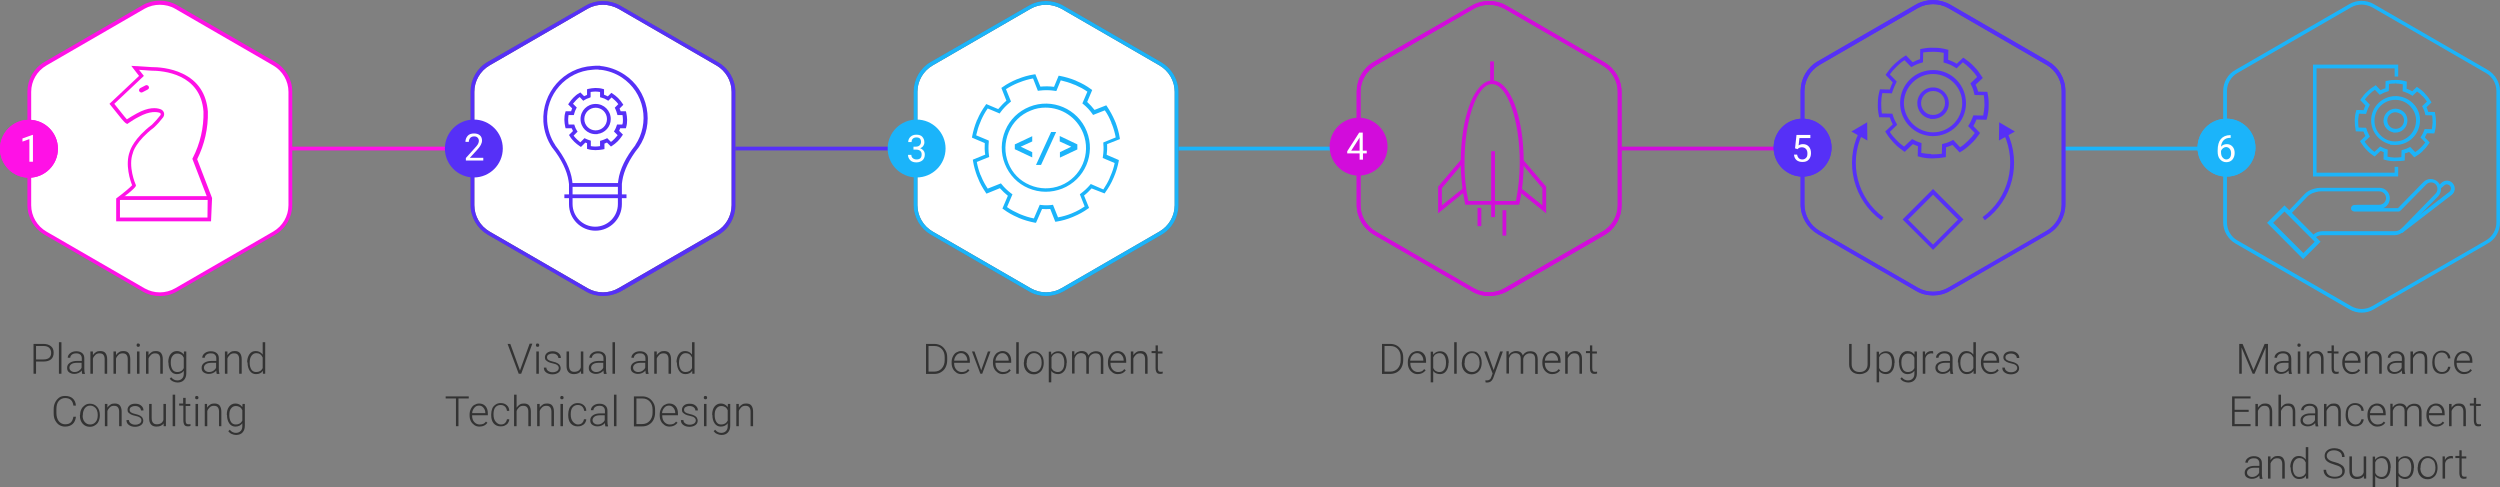 <svg xmlns="http://www.w3.org/2000/svg" xmlns:xlink="http://www.w3.org/1999/xlink" xmlns:svgjs="http://svgjs.com/svgjs" id="SvgjsSvg1001" version="1.1" viewBox="0 115.82 288.01 56.13"><rect x="0" y="115.82" width="288.01" height="56.13" fill="#808080" stroke="none"/><defs id="SvgjsDefs1002"/><g id="SvgjsG1008"><svg xmlns="http://www.w3.org/2000/svg" enable-background="new 0 0 1191.3 233.1" viewBox="0 0 1191.3 233.1" width="288" height="288"><g transform="translate(-89.624 -4352.93)" fill="#000000" class="color000 svgShape"><path fill="#333333" d="M106.8 4525.2v5.8h-1.2v-14.2h4.8c1.5 0 2.6.4 3.5 1.1s1.3 1.8 1.3 3.1c0 1.3-.4 2.4-1.2 3.1s-2 1.1-3.6 1.1H106.8zM106.8 4524.2h3.6c1.2 0 2.1-.3 2.7-.8.6-.6.9-1.3.9-2.3 0-1-.3-1.8-.9-2.4-.6-.6-1.5-.9-2.6-.9h-3.7V4524.2zM118.9 4531h-1.2v-15h1.2V4531zM128.8 4531c-.1-.3-.2-.8-.2-1.5-.4.5-.9.9-1.6 1.2s-1.3.4-2 .4c-1 0-1.8-.3-2.5-.8s-.9-1.3-.9-2.1c0-1 .4-1.8 1.3-2.4s2-.9 3.6-.9h2.1v-1.2c0-.8-.2-1.3-.7-1.8-.5-.4-1.1-.6-2-.6-.8 0-1.5.2-2 .6s-.8.9-.8 1.5l-1.2 0c0-.8.4-1.6 1.2-2.2s1.7-.9 2.9-.9c1.2 0 2.1.3 2.8.9.7.6 1 1.4 1 2.5v5c0 1 .1 1.8.3 2.3v.1H128.8zM125.1 4530.2c.8 0 1.5-.2 2.1-.6s1.1-.9 1.3-1.5v-2.3h-2.1c-1.2 0-2.1.2-2.7.6s-1 1-1 1.7c0 .6.2 1.1.7 1.5S124.4 4530.2 125.1 4530.2zM133.9 4520.4l0 1.8c.4-.7.9-1.1 1.5-1.5s1.2-.5 2-.5c1.1 0 2 .3 2.5 1s.8 1.6.8 2.9v6.9h-1.2v-6.9c0-.9-.2-1.6-.6-2.1s-1-.7-1.9-.7c-.7 0-1.4.2-1.9.7s-1 1.1-1.2 1.8v7.2h-1.2v-10.6H133.9zM144.9 4520.4l0 1.8c.4-.7.9-1.1 1.5-1.5s1.2-.5 2-.5c1.1 0 2 .3 2.5 1s.8 1.6.8 2.9v6.9h-1.2v-6.9c0-.9-.2-1.6-.6-2.1s-1-.7-1.9-.7c-.7 0-1.4.2-1.9.7s-1 1.1-1.2 1.8v7.2h-1.2v-10.6H144.9zM154.7 4517.4c0-.2.1-.4.2-.6.1-.2.3-.2.6-.2s.4.1.6.2c.1.2.2.3.2.6s-.1.4-.2.6c-.1.1-.3.2-.6.2s-.4-.1-.6-.2C154.8 4517.8 154.7 4517.6 154.7 4517.4zM156.1 4531h-1.2v-10.6h1.2V4531zM160.4 4520.4l0 1.8c.4-.7.9-1.1 1.5-1.5s1.2-.5 2-.5c1.1 0 2 .3 2.5 1s.8 1.6.8 2.9v6.9h-1.2v-6.9c0-.9-.2-1.6-.6-2.1s-1-.7-1.9-.7c-.7 0-1.4.2-1.9.7s-1 1.1-1.2 1.8v7.2h-1.2v-10.6H160.4zM169.8 4525.6c0-1.7.4-3 1.1-3.9s1.7-1.5 3-1.5c1.4 0 2.5.6 3.3 1.7l.1-1.5h1.1v10.4c0 1.4-.4 2.4-1.1 3.2s-1.8 1.2-3.1 1.2c-.7 0-1.4-.2-2.1-.5s-1.2-.8-1.6-1.3l.7-.7c.8 1 1.8 1.5 2.9 1.5 1 0 1.7-.3 2.3-.9s.8-1.4.8-2.4v-1.3c-.7 1-1.8 1.6-3.3 1.6-1.2 0-2.2-.5-2.9-1.5s-1.1-2.3-1.1-4V4525.6zM171 4525.8c0 1.3.3 2.4.8 3.2s1.3 1.2 2.3 1.2c1.4 0 2.5-.6 3.1-1.9v-4.9c-.3-.7-.7-1.2-1.2-1.5s-1.1-.5-1.9-.5c-1 0-1.7.4-2.3 1.2S171 4524.3 171 4525.8zM192.9 4531c-.1-.3-.2-.8-.2-1.5-.4.5-.9.9-1.6 1.2s-1.3.4-2 .4c-1 0-1.8-.3-2.5-.8s-.9-1.3-.9-2.1c0-1 .4-1.8 1.3-2.4s2-.9 3.6-.9h2.1v-1.2c0-.8-.2-1.3-.7-1.8s-1.1-.6-2-.6c-.8 0-1.5.2-2 .6s-.8.9-.8 1.5l-1.2 0c0-.8.4-1.6 1.2-2.2s1.7-.9 2.9-.9c1.2 0 2.1.3 2.8.9s1 1.4 1 2.5v5c0 1 .1 1.8.3 2.3v.1H192.9zM189.2 4530.2c.8 0 1.5-.2 2.1-.6s1.1-.9 1.3-1.5v-2.3h-2.1c-1.2 0-2.1.2-2.7.6s-1 1-1 1.7c0 .6.2 1.1.7 1.5S188.5 4530.2 189.2 4530.2zM198 4520.4l0 1.8c.4-.7.9-1.1 1.5-1.5s1.2-.5 2-.5c1.1 0 2 .3 2.5 1s.8 1.6.8 2.9v6.9h-1.2v-6.9c0-.9-.2-1.6-.6-2.1s-1-.7-1.9-.7c-.7 0-1.4.2-1.9.7s-1 1.1-1.2 1.8v7.2h-1.2v-10.6H198zM207.4 4525.6c0-1.6.4-2.9 1.1-3.9s1.7-1.5 3-1.5c1.4 0 2.5.6 3.3 1.7v-5.9h1.2v15h-1.1l0-1.4c-.7 1.1-1.8 1.6-3.3 1.6-1.2 0-2.2-.5-2.9-1.5s-1.1-2.3-1.1-4V4525.6zM208.6 4525.8c0 1.3.3 2.4.8 3.2s1.3 1.2 2.3 1.2c1.4 0 2.5-.6 3.1-1.9v-5c-.6-1.4-1.6-2.1-3-2.1-1 0-1.7.4-2.3 1.2S208.6 4524.3 208.6 4525.8zM125.8 4551.6c-.2 1.5-.7 2.6-1.6 3.4s-2.1 1.2-3.6 1.2c-1.1 0-2-.3-2.8-.8s-1.4-1.3-1.9-2.2-.7-2.1-.7-3.3v-1.8c0-1.3.2-2.4.7-3.4s1.1-1.7 1.9-2.3 1.8-.8 2.9-.8c1.5 0 2.7.4 3.6 1.2s1.4 2 1.5 3.4h-1.2c-.3-2.4-1.6-3.6-3.9-3.6-1.3 0-2.3.5-3.1 1.4-.8 1-1.1 2.3-1.1 4v1.7c0 1.6.4 3 1.1 3.9s1.8 1.5 3 1.5c1.3 0 2.2-.3 2.8-.9s1-1.5 1.2-2.7H125.8zM127.8 4550.6c0-1 .2-1.9.6-2.7s1-1.4 1.7-1.9 1.5-.7 2.4-.7c1.4 0 2.5.5 3.4 1.5s1.3 2.3 1.3 3.9v.2c0 1-.2 1.9-.6 2.8s-.9 1.4-1.7 1.9-1.5.7-2.5.7c-1.4 0-2.5-.5-3.4-1.5s-1.3-2.3-1.3-3.9V4550.6zM129 4550.9c0 1.3.3 2.3 1 3.1s1.5 1.2 2.6 1.2c1.1 0 1.9-.4 2.6-1.2s1-1.9 1-3.2v-.2c0-.8-.1-1.5-.4-2.2s-.7-1.2-1.3-1.6-1.2-.6-1.9-.6c-1 0-1.9.4-2.5 1.2s-1 1.9-1 3.2V4550.9zM140.8 4545.4l0 1.8c.4-.7.9-1.1 1.5-1.5s1.2-.5 2-.5c1.1 0 2 .3 2.5 1s.8 1.6.8 2.9v6.9h-1.2v-6.9c0-.9-.2-1.6-.6-2.1s-1-.7-1.9-.7c-.7 0-1.4.2-1.9.7s-1 1.1-1.2 1.8v7.2h-1.2v-10.6H140.8zM157 4553.3c0-.6-.2-1-.7-1.4s-1.2-.6-2.1-.8-1.7-.4-2.2-.7-.9-.6-1.2-.9-.4-.8-.4-1.3c0-.8.3-1.5 1-2.1s1.6-.8 2.7-.8c1.2 0 2.1.3 2.8.9s1.1 1.3 1.1 2.3h-1.2c0-.6-.3-1.1-.8-1.5s-1.2-.6-2-.6c-.8 0-1.4.2-1.9.5s-.7.8-.7 1.3c0 .5.2.9.6 1.2s1.1.6 2.1.8 1.8.5 2.3.8.9.6 1.1 1 .4.8.4 1.4c0 .9-.4 1.6-1.1 2.1s-1.7.8-2.8.8c-1.2 0-2.2-.3-3-.9s-1.1-1.3-1.1-2.3h1.2c0 .7.3 1.2.9 1.6s1.2.6 2.1.6c.8 0 1.5-.2 2-.5S157 4553.9 157 4553.3zM167.6 4554.7c-.7 1-1.8 1.5-3.4 1.5-1.1 0-2-.3-2.6-1s-.9-1.6-.9-2.9v-6.9h1.2v6.7c0 2 .8 3 2.4 3 1.7 0 2.8-.7 3.2-2.1v-7.6h1.2v10.6h-1.1L167.6 4554.7zM173.1 4556h-1.2v-15h1.2V4556zM178.1 4542.7v2.7h2.2v1h-2.2v7c0 .6.1 1 .3 1.3.2.3.6.4 1.1.4.2 0 .5 0 .9-.1l0 .9c-.3.1-.7.2-1.2.2-.8 0-1.4-.2-1.7-.7s-.5-1.2-.5-2.1v-7.1H175v-1h1.9v-2.7H178.1zM182.6 4542.4c0-.2.1-.4.2-.6.1-.2.3-.2.6-.2s.4.1.6.2c.1.2.2.3.2.6s-.1.4-.2.6c-.1.1-.3.2-.6.2s-.4-.1-.6-.2C182.7 4542.8 182.6 4542.6 182.6 4542.4zM184 4556h-1.2v-10.6h1.2V4556zM188.3 4545.4l0 1.8c.4-.7.9-1.1 1.5-1.5s1.2-.5 2-.5c1.1 0 2 .3 2.5 1s.8 1.6.8 2.9v6.9H194v-6.9c0-.9-.2-1.6-.6-2.1s-1-.7-1.9-.7c-.7 0-1.4.2-1.9.7s-1 1.1-1.2 1.8v7.2h-1.2v-10.6H188.3zM197.7 4550.6c0-1.7.4-3 1.1-3.9s1.7-1.5 3-1.5c1.4 0 2.5.6 3.3 1.7l.1-1.5h1.1v10.4c0 1.4-.4 2.4-1.1 3.2s-1.8 1.2-3.1 1.2c-.7 0-1.4-.2-2.1-.5s-1.2-.8-1.6-1.3l.7-.7c.8 1 1.8 1.5 2.9 1.5 1 0 1.7-.3 2.3-.9s.8-1.4.8-2.4v-1.3c-.7 1-1.8 1.6-3.3 1.6-1.2 0-2.2-.5-2.9-1.5s-1.1-2.3-1.1-4V4550.6zM198.9 4550.8c0 1.3.3 2.4.8 3.2s1.3 1.2 2.3 1.2c1.4 0 2.5-.6 3.1-1.9v-4.9c-.3-.7-.7-1.2-1.2-1.5s-1.1-.5-1.9-.5c-1 0-1.7.4-2.3 1.2S198.9 4549.3 198.9 4550.8z" class="color333 svgShape"/><g fill="#000000" class="color000 svgShape"><path fill="#333333" d="M337.3 4529.2l.1.3.1-.3 4.5-12.5h1.3L338 4531h-1.2l-5.3-14.2h1.3L337.3 4529.2zM345 4517.4c0-.2.1-.4.2-.6.1-.2.3-.2.6-.2s.4.1.6.2c.1.2.2.3.2.6s-.1.4-.2.6c-.1.1-.3.2-.6.2s-.4-.1-.6-.2C345.1 4517.8 345 4517.6 345 4517.4zM346.4 4531h-1.2v-10.6h1.2V4531zM355.9 4528.3c0-.6-.2-1-.7-1.4s-1.2-.6-2.1-.8-1.7-.4-2.2-.7-.9-.6-1.2-.9-.4-.8-.4-1.3c0-.8.3-1.5 1-2.1s1.6-.8 2.7-.8c1.2 0 2.1.3 2.8.9s1.1 1.3 1.1 2.3h-1.2c0-.6-.3-1.1-.8-1.5s-1.2-.6-2-.6c-.8 0-1.4.2-1.9.5s-.7.8-.7 1.3c0 .5.2.9.6 1.2s1.1.6 2.1.8 1.8.5 2.3.8.9.6 1.1 1 .4.8.4 1.4c0 .9-.4 1.6-1.1 2.1s-1.7.8-2.8.8c-1.2 0-2.2-.3-3-.9s-1.1-1.3-1.1-2.3h1.2c0 .7.3 1.2.9 1.6s1.2.6 2.1.6c.8 0 1.5-.2 2-.5S355.9 4528.9 355.9 4528.3zM366.5 4529.7c-.7 1-1.8 1.5-3.4 1.5-1.1 0-2-.3-2.6-1s-.9-1.6-.9-2.9v-6.9h1.2v6.7c0 2 .8 3 2.4 3 1.7 0 2.8-.7 3.2-2.1v-7.6h1.2v10.6h-1.1L366.5 4529.7zM377.4 4531c-.1-.3-.2-.8-.2-1.5-.4.5-.9.9-1.6 1.2s-1.3.4-2 .4c-1 0-1.8-.3-2.5-.8s-.9-1.3-.9-2.1c0-1 .4-1.8 1.3-2.4s2-.9 3.6-.9h2.1v-1.2c0-.8-.2-1.3-.7-1.8s-1.1-.6-2-.6c-.8 0-1.5.2-2 .6s-.8.9-.8 1.5l-1.2 0c0-.8.4-1.6 1.2-2.2s1.7-.9 2.9-.9c1.2 0 2.1.3 2.8.9s1 1.4 1 2.5v5c0 1 .1 1.8.3 2.3v.1H377.4zM373.7 4530.2c.8 0 1.5-.2 2.1-.6s1.1-.9 1.3-1.5v-2.3H375c-1.2 0-2.1.2-2.7.6s-1 1-1 1.7c0 .6.2 1.1.7 1.5S373 4530.2 373.7 4530.2zM382.7 4531h-1.2v-15h1.2V4531zM397.4 4531c-.1-.3-.2-.8-.2-1.5-.4.5-.9.9-1.6 1.2s-1.3.4-2 .4c-1 0-1.8-.3-2.5-.8s-.9-1.3-.9-2.1c0-1 .4-1.8 1.3-2.4s2-.9 3.6-.9h2.1v-1.2c0-.8-.2-1.3-.7-1.8s-1.1-.6-2-.6c-.8 0-1.5.2-2 .6s-.8.9-.8 1.5l-1.2 0c0-.8.4-1.6 1.2-2.2s1.7-.9 2.9-.9c1.2 0 2.1.3 2.8.9s1 1.4 1 2.5v5c0 1 .1 1.8.3 2.3v.1H397.4zM393.7 4530.2c.8 0 1.5-.2 2.1-.6s1.1-.9 1.3-1.5v-2.3h-2.1c-1.2 0-2.1.2-2.7.6s-1 1-1 1.7c0 .6.2 1.1.7 1.5S393 4530.2 393.7 4530.2zM402.6 4520.4l0 1.8c.4-.7.9-1.1 1.5-1.5s1.2-.5 2-.5c1.1 0 2 .3 2.5 1s.8 1.6.8 2.9v6.9h-1.2v-6.9c0-.9-.2-1.6-.6-2.1s-1-.7-1.9-.7c-.7 0-1.4.2-1.9.7s-1 1.1-1.2 1.8v7.2h-1.2v-10.6H402.6zM412 4525.6c0-1.6.4-2.9 1.1-3.9s1.7-1.5 3-1.5c1.4 0 2.5.6 3.3 1.7v-5.9h1.2v15h-1.1l0-1.4c-.7 1.1-1.8 1.6-3.3 1.6-1.2 0-2.2-.5-2.9-1.5s-1.1-2.3-1.1-4V4525.6zM413.2 4525.8c0 1.3.3 2.4.8 3.2s1.3 1.2 2.3 1.2c1.4 0 2.5-.6 3.1-1.9v-5c-.6-1.4-1.6-2.1-3-2.1-1 0-1.7.4-2.3 1.2S413.2 4524.3 413.2 4525.8z" class="color333 svgShape"/></g><g fill="#000000" class="color000 svgShape"><path fill="#333333" d="M313 4542.8h-4.9v13.2h-1.2v-13.2H302v-1H313V4542.8zM318.1 4556.2c-.9 0-1.7-.2-2.4-.7s-1.3-1.1-1.7-1.9-.6-1.7-.6-2.7v-.4c0-1 .2-1.9.6-2.7s.9-1.5 1.6-1.9 1.5-.7 2.3-.7c1.3 0 2.3.4 3.1 1.3s1.1 2.1 1.1 3.6v.7h-7.5v.2c0 1.2.3 2.2 1 3s1.6 1.2 2.6 1.2c.6 0 1.2-.1 1.7-.3s.9-.6 1.3-1.1l.7.6C321 4555.6 319.8 4556.2 318.1 4556.2zM317.9 4546.2c-.9 0-1.6.3-2.2 1s-1 1.5-1.1 2.6h6.3v-.1c0-1-.3-1.8-.9-2.5S318.8 4546.2 317.9 4546.2zM328.3 4555.2c.8 0 1.5-.2 2-.7s.8-1.1.9-1.8h1.1c0 .6-.2 1.2-.6 1.8s-.9.9-1.5 1.2-1.3.4-2 .4c-1.4 0-2.5-.5-3.3-1.4s-1.2-2.3-1.2-3.9v-.4c0-1 .2-2 .5-2.8s.9-1.4 1.6-1.9 1.5-.7 2.4-.7c1.2 0 2.1.3 2.9 1s1.2 1.6 1.2 2.7h-1.1c-.1-.8-.4-1.5-.9-2s-1.2-.8-2.1-.8c-1.1 0-1.9.4-2.5 1.1s-.9 1.8-.9 3.2v.3c0 1.3.3 2.4.9 3.2S327.2 4555.2 328.3 4555.2zM335.8 4547.2c.4-.6.9-1.1 1.5-1.5s1.3-.5 2-.5c1.1 0 2 .3 2.5 1s.8 1.6.8 2.9v6.9h-1.2v-6.9c0-.9-.2-1.6-.6-2.1s-1-.7-1.9-.7c-.7 0-1.4.2-1.9.7s-1 1.1-1.2 1.8v7.2h-1.2v-15h1.2V4547.2zM346.8 4545.4l0 1.8c.4-.7.9-1.1 1.5-1.5s1.2-.5 2-.5c1.1 0 2 .3 2.5 1s.8 1.6.8 2.9v6.9h-1.2v-6.9c0-.9-.2-1.6-.6-2.1s-1-.7-1.9-.7c-.7 0-1.4.2-1.9.7s-1 1.1-1.2 1.8v7.2h-1.2v-10.6H346.8zM356.6 4542.4c0-.2.1-.4.2-.6.1-.2.3-.2.6-.2s.4.1.6.2c.1.2.2.3.2.6s-.1.4-.2.6c-.1.1-.3.2-.6.2s-.4-.1-.6-.2C356.6 4542.8 356.6 4542.6 356.6 4542.4zM357.9 4556h-1.2v-10.6h1.2V4556zM365 4555.2c.8 0 1.5-.2 2-.7s.8-1.1.9-1.8h1.1c0 .6-.2 1.2-.6 1.8s-.9.9-1.5 1.2-1.3.4-2 .4c-1.4 0-2.5-.5-3.3-1.4s-1.2-2.3-1.2-3.9v-.4c0-1 .2-2 .5-2.8s.9-1.4 1.6-1.9 1.5-.7 2.4-.7c1.2 0 2.1.3 2.9 1s1.2 1.6 1.2 2.7H368c-.1-.8-.4-1.5-.9-2s-1.2-.8-2.1-.8c-1.1 0-1.9.4-2.5 1.1s-.9 1.8-.9 3.2v.3c0 1.3.3 2.4.9 3.2S364 4555.2 365 4555.2zM378.1 4556c-.1-.3-.2-.8-.2-1.5-.4.5-.9.9-1.6 1.2s-1.3.4-2 .4c-1 0-1.8-.3-2.5-.8s-.9-1.3-.9-2.1c0-1 .4-1.8 1.3-2.4s2-.9 3.6-.9h2.1v-1.2c0-.8-.2-1.3-.7-1.8s-1.1-.6-2-.6c-.8 0-1.5.2-2 .6s-.8.9-.8 1.5l-1.2 0c0-.8.4-1.6 1.2-2.2s1.7-.9 2.9-.9c1.2 0 2.1.3 2.8.9s1 1.4 1 2.5v5c0 1 .1 1.8.3 2.3v.1H378.1zM374.4 4555.2c.8 0 1.5-.2 2.1-.6s1.1-.9 1.3-1.5v-2.3h-2.1c-1.2 0-2.1.2-2.7.6s-1 1-1 1.7c0 .6.2 1.1.7 1.5S373.7 4555.2 374.4 4555.2zM383.4 4556h-1.2v-15h1.2V4556zM391.7 4556v-14.2h4c1.2 0 2.2.3 3.1.8s1.6 1.3 2.2 2.3.8 2.1.8 3.4v1.3c0 1.3-.3 2.4-.8 3.4s-1.2 1.7-2.2 2.3-2 .8-3.2.8H391.7zM392.9 4542.8v12.2h2.7c1.5 0 2.7-.5 3.6-1.5.9-1 1.4-2.3 1.4-4v-1.3c0-1.6-.4-2.9-1.3-3.9-.9-1-2.1-1.5-3.5-1.5H392.9zM408.7 4556.2c-.9 0-1.7-.2-2.4-.7s-1.3-1.1-1.7-1.9-.6-1.7-.6-2.7v-.4c0-1 .2-1.9.6-2.7s.9-1.5 1.6-1.9 1.5-.7 2.3-.7c1.3 0 2.3.4 3.1 1.3s1.1 2.1 1.1 3.6v.7h-7.5v.2c0 1.2.3 2.2 1 3s1.6 1.2 2.6 1.2c.6 0 1.2-.1 1.7-.3s.9-.6 1.3-1.1l.7.6C411.5 4555.6 410.3 4556.2 408.7 4556.2zM408.4 4546.2c-.9 0-1.6.3-2.2 1s-1 1.5-1.1 2.6h6.3v-.1c0-1-.3-1.8-.9-2.5S409.3 4546.2 408.4 4546.2zM421.2 4553.3c0-.6-.2-1-.7-1.4s-1.2-.6-2.1-.8-1.7-.4-2.2-.7-.9-.6-1.2-.9-.4-.8-.4-1.3c0-.8.3-1.5 1-2.1s1.6-.8 2.7-.8c1.2 0 2.1.3 2.8.9s1.1 1.3 1.1 2.3h-1.2c0-.6-.3-1.1-.8-1.5s-1.2-.6-2-.6c-.8 0-1.4.2-1.9.5s-.7.8-.7 1.3c0 .5.2.9.6 1.2s1.1.6 2.1.8 1.8.5 2.3.8.9.6 1.1 1 .4.8.4 1.4c0 .9-.4 1.6-1.1 2.1s-1.7.8-2.8.8c-1.2 0-2.2-.3-3-.9s-1.1-1.3-1.1-2.3h1.2c0 .7.3 1.2.9 1.6s1.2.6 2.1.6c.8 0 1.5-.2 2-.5S421.2 4553.9 421.2 4553.3zM425 4542.4c0-.2.1-.4.2-.6.1-.2.3-.2.6-.2s.4.1.6.2c.1.2.2.3.2.6s-.1.4-.2.6c-.1.1-.3.2-.6.2s-.4-.1-.6-.2C425 4542.8 425 4542.6 425 4542.4zM426.3 4556h-1.2v-10.6h1.2V4556zM429 4550.6c0-1.7.4-3 1.1-3.9s1.7-1.5 3-1.5c1.4 0 2.5.6 3.3 1.7l.1-1.5h1.1v10.4c0 1.4-.4 2.4-1.1 3.2s-1.8 1.2-3.1 1.2c-.7 0-1.4-.2-2.1-.5s-1.2-.8-1.6-1.3l.7-.7c.8 1 1.8 1.5 2.9 1.5 1 0 1.7-.3 2.3-.9s.8-1.4.8-2.4v-1.3c-.7 1-1.8 1.6-3.3 1.6-1.2 0-2.2-.5-2.9-1.5s-1.1-2.3-1.1-4V4550.6zM430.2 4550.8c0 1.3.3 2.4.8 3.2s1.3 1.2 2.3 1.2c1.4 0 2.5-.6 3.1-1.9v-4.9c-.3-.7-.7-1.2-1.2-1.5s-1.1-.5-1.9-.5c-1 0-1.7.4-2.3 1.2S430.2 4549.3 430.2 4550.8zM441.7 4545.4l0 1.8c.4-.7.9-1.1 1.5-1.5s1.2-.5 2-.5c1.1 0 2 .3 2.5 1s.8 1.6.8 2.9v6.9h-1.2v-6.9c0-.9-.2-1.6-.6-2.1s-1-.7-1.9-.7c-.7 0-1.4.2-1.9.7s-1 1.1-1.2 1.8v7.2h-1.2v-10.6H441.7z" class="color333 svgShape"/></g><g fill="#000000" class="color000 svgShape"><path fill="#333333" d="M530.9 4531v-14.2h4c1.2 0 2.2.3 3.1.8s1.6 1.3 2.2 2.3.8 2.1.8 3.4v1.3c0 1.3-.3 2.4-.8 3.4s-1.2 1.7-2.2 2.3-2 .8-3.2.8H530.9zM532.1 4517.8v12.2h2.7c1.5 0 2.7-.5 3.6-1.5.9-1 1.4-2.3 1.4-4v-1.3c0-1.6-.4-2.9-1.3-3.9-.9-1-2.1-1.5-3.5-1.5H532.1zM547.8 4531.2c-.9 0-1.7-.2-2.4-.7s-1.3-1.1-1.7-1.9-.6-1.7-.6-2.7v-.4c0-1 .2-1.9.6-2.7s.9-1.5 1.6-1.9 1.5-.7 2.3-.7c1.3 0 2.3.4 3.1 1.3s1.1 2.1 1.1 3.6v.7h-7.5v.2c0 1.2.3 2.2 1 3s1.6 1.2 2.6 1.2c.6 0 1.2-.1 1.7-.3s.9-.6 1.3-1.1l.7.6C550.7 4530.6 549.4 4531.2 547.8 4531.2zM547.6 4521.2c-.9 0-1.6.3-2.2 1s-1 1.5-1.1 2.6h6.3v-.1c0-1-.3-1.8-.9-2.5S548.5 4521.2 547.6 4521.2zM557.2 4529.4l3.2-9h1.2l-3.9 10.6h-.9l-4-10.6h1.2L557.2 4529.4zM567.5 4531.2c-.9 0-1.7-.2-2.4-.7s-1.3-1.1-1.7-1.9-.6-1.7-.6-2.7v-.4c0-1 .2-1.9.6-2.7s.9-1.5 1.6-1.9 1.5-.7 2.3-.7c1.3 0 2.3.4 3.1 1.3s1.1 2.1 1.1 3.6v.7h-7.5v.2c0 1.2.3 2.2 1 3s1.6 1.2 2.6 1.2c.6 0 1.2-.1 1.7-.3s.9-.6 1.3-1.1l.7.6C570.4 4530.6 569.1 4531.2 567.5 4531.2zM567.3 4521.2c-.9 0-1.6.3-2.2 1s-1 1.5-1.1 2.6h6.3v-.1c0-1-.3-1.8-.9-2.5S568.2 4521.2 567.3 4521.2zM575.1 4531h-1.2v-15h1.2V4531zM577.6 4525.6c0-1 .2-1.9.6-2.7s1-1.4 1.7-1.9 1.5-.7 2.4-.7c1.4 0 2.5.5 3.4 1.5s1.3 2.3 1.3 3.9v.2c0 1-.2 1.9-.6 2.8s-.9 1.4-1.7 1.9-1.5.7-2.5.7c-1.4 0-2.5-.5-3.4-1.5s-1.3-2.3-1.3-3.9V4525.6zM578.8 4525.9c0 1.3.3 2.3 1 3.1s1.5 1.2 2.6 1.2c1.1 0 1.9-.4 2.6-1.2s1-1.9 1-3.2v-.2c0-.8-.1-1.5-.4-2.2s-.7-1.2-1.3-1.6-1.2-.6-1.9-.6c-1 0-1.9.4-2.5 1.2s-1 1.9-1 3.2V4525.9zM597.9 4525.8c0 1.6-.4 3-1.1 3.9s-1.7 1.5-2.9 1.5c-1.4 0-2.6-.5-3.3-1.5v5.4h-1.2v-14.6h1.1l.1 1.5c.8-1.1 1.9-1.7 3.3-1.7 1.3 0 2.3.5 3 1.4s1.1 2.3 1.1 4V4525.8zM596.8 4525.6c0-1.3-.3-2.4-.8-3.2s-1.3-1.2-2.3-1.2c-.7 0-1.3.2-1.8.5s-.9.8-1.2 1.5v5.1c.3.6.7 1.1 1.2 1.4s1.1.5 1.8.5c1 0 1.7-.4 2.3-1.2S596.8 4527.1 596.8 4525.6zM601.6 4520.4l0 1.7c.4-.6.9-1.1 1.5-1.4s1.2-.5 2-.5c1.7 0 2.7.7 3.2 2.1.4-.7.9-1.2 1.5-1.5s1.3-.5 2.1-.5c2.3 0 3.4 1.2 3.5 3.7v7.1h-1.2v-7c0-.9-.2-1.6-.6-2.1s-1.1-.7-2-.7c-.8 0-1.5.3-2.1.8s-.9 1.2-1 1.9v7h-1.2v-7.1c0-.9-.2-1.6-.6-2s-1.1-.7-1.9-.7c-.7 0-1.4.2-1.9.6s-.9 1-1.2 1.9v7.2h-1.2v-10.6H601.6zM622.3 4531.2c-.9 0-1.7-.2-2.4-.7s-1.3-1.1-1.7-1.9-.6-1.7-.6-2.7v-.4c0-1 .2-1.9.6-2.7s.9-1.5 1.6-1.9 1.5-.7 2.3-.7c1.3 0 2.3.4 3.1 1.3s1.1 2.1 1.1 3.6v.7h-7.5v.2c0 1.2.3 2.2 1 3s1.6 1.2 2.6 1.2c.6 0 1.2-.1 1.7-.3s.9-.6 1.3-1.1l.7.6C625.2 4530.6 624 4531.2 622.3 4531.2zM622.1 4521.2c-.9 0-1.6.3-2.2 1s-1 1.5-1.1 2.6h6.3v-.1c0-1-.3-1.8-.9-2.5S623 4521.2 622.1 4521.2zM629.7 4520.4l0 1.8c.4-.7.9-1.1 1.5-1.5s1.2-.5 2-.5c1.1 0 2 .3 2.5 1s.8 1.6.8 2.9v6.9h-1.2v-6.9c0-.9-.2-1.6-.6-2.1s-1-.7-1.9-.7c-.7 0-1.4.2-1.9.7s-1 1.1-1.2 1.8v7.2h-1.2v-10.6H629.7zM641.4 4517.7v2.7h2.2v1h-2.2v7c0 .6.1 1 .3 1.3.2.3.6.4 1.1.4.2 0 .5 0 .9-.1l0 .9c-.3.1-.7.2-1.2.2-.8 0-1.4-.2-1.7-.7s-.5-1.2-.5-2.1v-7.1h-1.9v-1h1.9v-2.7H641.4z" class="color333 svgShape"/></g><g fill="#000000" class="color000 svgShape"><path fill="#333333" d="M748.2 4531v-14.2h4c1.2 0 2.2.3 3.1.8.9.5 1.6 1.3 2.2 2.3s.8 2.1.8 3.4v1.3c0 1.3-.3 2.4-.8 3.4-.5 1-1.2 1.7-2.2 2.3-.9.5-2 .8-3.2.8H748.2zM749.4 4517.8v12.2h2.7c1.5 0 2.7-.5 3.6-1.5.9-1 1.4-2.3 1.4-4v-1.3c0-1.6-.4-2.9-1.3-3.9-.9-1-2.1-1.5-3.5-1.5H749.4zM765.2 4531.2c-.9 0-1.7-.2-2.4-.7-.7-.4-1.3-1.1-1.7-1.9-.4-.8-.6-1.7-.6-2.7v-.4c0-1 .2-1.9.6-2.7.4-.8.9-1.5 1.6-1.9s1.5-.7 2.3-.7c1.3 0 2.3.4 3.1 1.3s1.1 2.1 1.1 3.6v.7h-7.5v.2c0 1.2.3 2.2 1 3 .7.8 1.6 1.2 2.6 1.2.6 0 1.2-.1 1.7-.3s.9-.6 1.3-1.1l.7.6C768 4530.6 766.8 4531.2 765.2 4531.2zM764.9 4521.2c-.9 0-1.6.3-2.2 1-.6.6-1 1.5-1.1 2.6h6.3v-.1c0-1-.3-1.8-.9-2.5S765.8 4521.2 764.9 4521.2zM779.9 4525.8c0 1.6-.4 3-1.1 3.9-.7 1-1.7 1.5-2.9 1.5-1.4 0-2.6-.5-3.3-1.5v5.4h-1.2v-14.6h1.1l.1 1.5c.8-1.1 1.9-1.7 3.3-1.7 1.3 0 2.3.5 3 1.4.7 1 1.1 2.3 1.1 4V4525.8zM778.7 4525.6c0-1.3-.3-2.4-.8-3.2-.6-.8-1.3-1.2-2.3-1.2-.7 0-1.3.2-1.8.5-.5.3-.9.8-1.2 1.5v5.1c.3.6.7 1.1 1.2 1.4.5.3 1.1.5 1.8.5 1 0 1.7-.4 2.3-1.2C778.5 4528.2 778.7 4527.1 778.7 4525.6zM783.8 4531h-1.2v-15h1.2V4531zM786.3 4525.6c0-1 .2-1.9.6-2.7.4-.8 1-1.4 1.7-1.9.7-.5 1.5-.7 2.4-.7 1.4 0 2.5.5 3.4 1.5.9 1 1.3 2.3 1.3 3.9v.2c0 1-.2 1.9-.6 2.8-.4.8-.9 1.4-1.7 1.9-.7.4-1.5.7-2.5.7-1.4 0-2.5-.5-3.4-1.5-.9-1-1.3-2.3-1.3-3.9V4525.6zM787.5 4525.9c0 1.3.3 2.3 1 3.1s1.5 1.2 2.6 1.2c1.1 0 1.9-.4 2.6-1.2s1-1.9 1-3.2v-.2c0-.8-.2-1.5-.4-2.2-.3-.7-.7-1.2-1.3-1.6-.5-.4-1.2-.6-1.9-.6-1 0-1.9.4-2.5 1.2-.7.8-1 1.9-1 3.2V4525.9zM801.4 4529.3l3.1-8.9h1.3l-4.5 12.4-.2.5c-.6 1.3-1.5 1.9-2.7 1.9-.3 0-.6 0-.9-.1l0-1 .6.1c.6 0 1-.1 1.4-.4.4-.3.7-.8.9-1.5l.5-1.4-4-10.5h1.3L801.4 4529.3zM808.6 4520.4l0 1.7c.4-.6.9-1.1 1.5-1.4s1.2-.5 2-.5c1.7 0 2.7.7 3.2 2.1.4-.7.9-1.2 1.5-1.5.6-.4 1.3-.5 2.1-.5 2.3 0 3.4 1.2 3.5 3.7v7.1h-1.2v-7c0-.9-.2-1.6-.6-2.1s-1.1-.7-2-.7c-.8 0-1.5.3-2.1.8-.6.5-.9 1.2-1 1.9v7h-1.2v-7.1c0-.9-.2-1.6-.6-2s-1.1-.7-1.9-.7c-.7 0-1.4.2-1.9.6s-.9 1-1.2 1.9v7.2h-1.2v-10.6H808.6zM829.3 4531.2c-.9 0-1.7-.2-2.4-.7-.7-.4-1.3-1.1-1.7-1.9-.4-.8-.6-1.7-.6-2.7v-.4c0-1 .2-1.9.6-2.7.4-.8.9-1.5 1.6-1.9s1.5-.7 2.3-.7c1.3 0 2.3.4 3.1 1.3s1.1 2.1 1.1 3.6v.7h-7.5v.2c0 1.2.3 2.2 1 3 .7.8 1.6 1.2 2.6 1.2.6 0 1.2-.1 1.7-.3s.9-.6 1.3-1.1l.7.6C832.2 4530.6 831 4531.2 829.3 4531.2zM829.1 4521.2c-.9 0-1.6.3-2.2 1-.6.6-1 1.5-1.1 2.6h6.3v-.1c0-1-.3-1.8-.9-2.5S830 4521.2 829.1 4521.2zM836.7 4520.4l0 1.8c.4-.7.9-1.1 1.5-1.5.6-.3 1.2-.5 2-.5 1.1 0 2 .3 2.5 1 .6.6.8 1.6.8 2.9v6.9h-1.2v-6.9c0-.9-.2-1.6-.6-2.1-.4-.5-1-.7-1.9-.7-.7 0-1.4.2-1.9.7s-1 1.1-1.2 1.8v7.2h-1.2v-10.6H836.7zM848.4 4517.7v2.7h2.2v1h-2.2v7c0 .6.1 1 .3 1.3.2.3.6.4 1.1.4.2 0 .5 0 .9-.1l0 .9c-.3.1-.7.2-1.2.2-.8 0-1.4-.2-1.7-.7-.4-.5-.5-1.2-.5-2.1v-7.1h-1.9v-1h1.9v-2.7H848.4z" class="color333 svgShape"/></g><g fill="#000000" class="color000 svgShape"><path fill="#333333" d="M980.8 4516.8v9.7c0 1-.2 1.8-.6 2.5-.4.7-1 1.3-1.8 1.6-.8.4-1.6.6-2.6.6-1.5 0-2.7-.4-3.6-1.2-.9-.8-1.4-1.9-1.4-3.4v-9.8h1.2v9.6c0 1.2.3 2.1 1 2.8s1.6 1 2.8 1 2.1-.3 2.8-1c.7-.7 1-1.6 1-2.8v-9.6H980.8zM992.4 4525.8c0 1.6-.4 3-1.1 3.9-.7 1-1.7 1.5-2.9 1.5-1.4 0-2.6-.5-3.3-1.5v5.4h-1.2v-14.6h1.1l.1 1.5c.8-1.1 1.9-1.7 3.3-1.7 1.3 0 2.3.5 3 1.4.7 1 1.1 2.3 1.1 4V4525.8zM991.2 4525.6c0-1.3-.3-2.4-.8-3.2-.6-.8-1.3-1.2-2.3-1.2-.7 0-1.3.2-1.8.5-.5.3-.9.8-1.2 1.5v5.1c.3.6.7 1.1 1.2 1.4.5.3 1.1.5 1.8.5 1 0 1.7-.4 2.3-1.2C990.9 4528.2 991.2 4527.1 991.2 4525.6zM994.5 4525.6c0-1.7.4-3 1.1-3.9s1.7-1.5 3-1.5c1.4 0 2.5.6 3.3 1.7l.1-1.5h1.1v10.4c0 1.4-.4 2.4-1.1 3.2s-1.8 1.2-3.1 1.2c-.7 0-1.4-.2-2.1-.5-.7-.3-1.2-.8-1.6-1.3l.7-.7c.8 1 1.8 1.5 2.9 1.5 1 0 1.7-.3 2.3-.9s.8-1.4.8-2.4v-1.3c-.7 1-1.8 1.6-3.3 1.6-1.2 0-2.2-.5-2.9-1.5s-1.1-2.3-1.1-4V4525.6zM995.7 4525.8c0 1.3.3 2.4.8 3.2.5.8 1.3 1.2 2.3 1.2 1.4 0 2.5-.6 3.1-1.9v-4.9c-.3-.7-.7-1.2-1.2-1.5-.5-.4-1.1-.5-1.9-.5-1 0-1.7.4-2.3 1.2S995.7 4524.3 995.7 4525.8zM1010.9 4521.4c-.2 0-.5-.1-.8-.1-.7 0-1.3.2-1.9.6-.5.4-.9 1-1.1 1.8v7.3h-1.2v-10.6h1.1l0 1.7c.6-1.2 1.6-1.9 3-1.9.3 0 .6 0 .8.1L1010.9 4521.4zM1019.1 4531c-.1-.3-.2-.8-.2-1.5-.4.5-.9.9-1.6 1.2s-1.3.4-2 .4c-1 0-1.8-.3-2.5-.8-.6-.6-.9-1.3-.9-2.1 0-1 .4-1.8 1.3-2.4.9-.6 2-.9 3.6-.9h2.1v-1.2c0-.8-.2-1.3-.7-1.8-.5-.4-1.1-.6-2-.6-.8 0-1.5.2-2 .6-.5.4-.8.9-.8 1.5l-1.2 0c0-.8.4-1.6 1.2-2.2s1.7-.9 2.9-.9c1.2 0 2.1.3 2.8.9.7.6 1 1.4 1 2.5v5c0 1 .1 1.8.3 2.3v.1H1019.1zM1015.4 4530.2c.8 0 1.5-.2 2.1-.6s1.1-.9 1.3-1.5v-2.3h-2.1c-1.2 0-2.1.2-2.7.6-.7.4-1 1-1 1.7 0 .6.2 1.1.7 1.5S1014.7 4530.2 1015.4 4530.2zM1022.6 4525.6c0-1.6.4-2.9 1.1-3.9s1.7-1.5 3-1.5c1.4 0 2.5.6 3.3 1.7v-5.9h1.2v15h-1.1l0-1.4c-.7 1.1-1.8 1.6-3.3 1.6-1.2 0-2.2-.5-2.9-1.5-.7-1-1.1-2.3-1.1-4V4525.6zM1023.8 4525.8c0 1.3.3 2.4.8 3.2.5.8 1.3 1.2 2.3 1.2 1.4 0 2.5-.6 3.1-1.9v-5c-.6-1.4-1.6-2.1-3-2.1-1 0-1.7.4-2.3 1.2S1023.8 4524.3 1023.8 4525.8zM1038.3 4531.2c-.9 0-1.7-.2-2.4-.7-.7-.4-1.3-1.1-1.7-1.9-.4-.8-.6-1.7-.6-2.7v-.4c0-1 .2-1.9.6-2.7.4-.8.9-1.5 1.6-1.9s1.5-.7 2.3-.7c1.3 0 2.3.4 3.1 1.3s1.1 2.1 1.1 3.6v.7h-7.5v.2c0 1.2.3 2.2 1 3 .7.8 1.6 1.2 2.6 1.2.6 0 1.2-.1 1.7-.3s.9-.6 1.3-1.1l.7.6C1041.2 4530.6 1039.9 4531.2 1038.3 4531.2zM1038.1 4521.2c-.9 0-1.6.3-2.2 1-.6.6-1 1.5-1.1 2.6h6.3v-.1c0-1-.3-1.8-.9-2.5S1039 4521.2 1038.1 4521.2zM1050.9 4528.3c0-.6-.2-1-.7-1.4-.5-.4-1.2-.6-2.1-.8s-1.7-.4-2.2-.7-.9-.6-1.2-.9c-.3-.4-.4-.8-.4-1.3 0-.8.3-1.5 1-2.1.7-.5 1.6-.8 2.7-.8 1.2 0 2.1.3 2.8.9s1.1 1.3 1.1 2.3h-1.2c0-.6-.3-1.1-.8-1.5s-1.2-.6-2-.6c-.8 0-1.4.2-1.9.5-.5.3-.7.8-.7 1.3 0 .5.2.9.6 1.2.4.3 1.1.6 2.1.8s1.8.5 2.3.8c.5.3.9.6 1.1 1 .2.4.4.8.4 1.4 0 .9-.4 1.6-1.1 2.1-.7.5-1.7.8-2.8.8-1.2 0-2.2-.3-3-.9-.8-.6-1.1-1.3-1.1-2.3h1.2c0 .7.3 1.2.9 1.6.5.4 1.2.6 2.1.6.8 0 1.5-.2 2-.5C1050.6 4529.3 1050.9 4528.9 1050.9 4528.3z" class="color333 svgShape"/></g><g fill="#000000" class="color000 svgShape"><path fill="#333333" d="M1158.3 4516.8l5.2 12.5 5.3-12.5h1.6v14.2h-1.2v-6.2l.1-6.3-5.3 12.5h-.9l-5.3-12.5.1 6.3v6.2h-1.2v-14.2H1158.3zM1180.4 4531c-.1-.3-.2-.8-.2-1.5-.4.5-.9.9-1.6 1.2s-1.3.4-2 .4c-1 0-1.8-.3-2.5-.8-.6-.6-.9-1.3-.9-2.1 0-1 .4-1.8 1.3-2.4.9-.6 2-.9 3.6-.9h2.1v-1.2c0-.8-.2-1.3-.7-1.8-.5-.4-1.1-.6-2-.6-.8 0-1.5.2-2 .6-.5.4-.8.9-.8 1.5l-1.2 0c0-.8.4-1.6 1.2-2.2s1.7-.9 2.9-.9c1.2 0 2.1.3 2.8.9.7.6 1 1.4 1.1 2.5v5c0 1 .1 1.8.3 2.3v.1H1180.4zM1176.8 4530.2c.8 0 1.5-.2 2.1-.6s1.1-.9 1.3-1.5v-2.3h-2.1c-1.2 0-2.1.2-2.7.6-.7.4-1 1-1 1.7 0 .6.2 1.1.7 1.5S1176.1 4530.2 1176.8 4530.2zM1184.4 4517.4c0-.2.1-.4.2-.6.1-.2.3-.2.6-.2.2 0 .4.1.6.2.1.2.2.3.2.6s-.1.4-.2.6c-.1.1-.3.2-.6.2-.2 0-.4-.1-.6-.2C1184.5 4517.8 1184.4 4517.6 1184.4 4517.4zM1185.8 4531h-1.2v-10.6h1.2V4531zM1190.1 4520.4l0 1.8c.4-.7.9-1.1 1.5-1.5.6-.3 1.2-.5 2-.5 1.1 0 2 .3 2.5 1 .6.6.8 1.6.8 2.9v6.9h-1.2v-6.9c0-.9-.2-1.6-.6-2.1-.4-.5-1-.7-1.9-.7-.7 0-1.4.2-1.9.7s-1 1.1-1.2 1.8v7.2h-1.2v-10.6H1190.1zM1201.8 4517.7v2.7h2.2v1h-2.2v7c0 .6.1 1 .3 1.3.2.3.6.4 1.1.4.2 0 .5 0 .9-.1l0 .9c-.3.1-.7.2-1.2.2-.8 0-1.4-.2-1.7-.7-.4-.5-.5-1.2-.5-2.1v-7.1h-1.9v-1h1.9v-2.7H1201.8zM1210.5 4531.2c-.9 0-1.7-.2-2.4-.7-.7-.4-1.3-1.1-1.7-1.9-.4-.8-.6-1.7-.6-2.7v-.4c0-1 .2-1.9.6-2.7.4-.8.9-1.5 1.6-1.9s1.5-.7 2.3-.7c1.3 0 2.3.4 3.1 1.3s1.1 2.1 1.1 3.6v.7h-7.5v.2c0 1.2.3 2.2 1 3 .7.8 1.6 1.2 2.6 1.2.6 0 1.2-.1 1.7-.3s.9-.6 1.3-1.1l.7.6C1213.3 4530.6 1212.1 4531.2 1210.5 4531.2zM1210.3 4521.2c-.9 0-1.6.3-2.2 1-.6.6-1 1.5-1.1 2.6h6.3v-.1c0-1-.3-1.8-.9-2.5S1211.1 4521.2 1210.3 4521.2zM1217.8 4520.4l0 1.8c.4-.7.9-1.1 1.5-1.5.6-.3 1.2-.5 2-.5 1.1 0 2 .3 2.5 1 .6.6.8 1.6.8 2.9v6.9h-1.2v-6.9c0-.9-.2-1.6-.6-2.1-.4-.5-1-.7-1.9-.7-.7 0-1.4.2-1.9.7s-1 1.1-1.2 1.8v7.2h-1.2v-10.6H1217.8zM1234.4 4531c-.1-.3-.2-.8-.2-1.5-.4.5-.9.9-1.6 1.2s-1.3.4-2 .4c-1 0-1.8-.3-2.5-.8-.6-.6-.9-1.3-.9-2.1 0-1 .4-1.8 1.3-2.4.9-.6 2-.9 3.6-.9h2.1v-1.2c0-.8-.2-1.3-.7-1.8-.5-.4-1.1-.6-2-.6-.8 0-1.5.2-2 .6-.5.4-.8.9-.8 1.5l-1.2 0c0-.8.4-1.6 1.2-2.2s1.7-.9 2.9-.9c1.2 0 2.1.3 2.8.9.7.6 1 1.4 1.1 2.5v5c0 1 .1 1.8.3 2.3v.1H1234.4zM1230.7 4530.2c.8 0 1.5-.2 2.1-.6s1.1-.9 1.3-1.5v-2.3h-2.1c-1.2 0-2.1.2-2.7.6-.7.4-1 1-1 1.7 0 .6.2 1.1.7 1.5S1230 4530.2 1230.7 4530.2zM1239.5 4520.4l0 1.8c.4-.7.9-1.1 1.5-1.5.6-.3 1.2-.5 2-.5 1.1 0 2 .3 2.5 1 .6.6.8 1.6.8 2.9v6.9h-1.2v-6.9c0-.9-.2-1.6-.6-2.1-.4-.5-1-.7-1.9-.7-.7 0-1.4.2-1.9.7s-1 1.1-1.2 1.8v7.2h-1.2v-10.6H1239.5zM1253.3 4530.2c.8 0 1.5-.2 2-.7.6-.5.8-1.1.9-1.8h1.1c0 .6-.2 1.2-.6 1.8s-.9.9-1.5 1.2-1.3.4-2 .4c-1.4 0-2.5-.5-3.3-1.4s-1.2-2.3-1.2-3.9v-.4c0-1 .2-2 .5-2.8.4-.8.9-1.4 1.6-1.9.7-.4 1.5-.7 2.4-.7 1.2 0 2.1.3 2.9 1s1.2 1.6 1.2 2.7h-1.1c-.1-.8-.4-1.5-.9-2-.5-.5-1.2-.8-2.1-.8-1.1 0-1.9.4-2.5 1.1-.6.8-.9 1.8-.9 3.2v.3c0 1.3.3 2.4.9 3.2C1251.4 4529.8 1252.2 4530.2 1253.3 4530.2zM1263.8 4531.2c-.9 0-1.7-.2-2.4-.7-.7-.4-1.3-1.1-1.7-1.9-.4-.8-.6-1.7-.6-2.7v-.4c0-1 .2-1.9.6-2.7.4-.8.9-1.5 1.6-1.9s1.5-.7 2.3-.7c1.3 0 2.3.4 3.1 1.3s1.1 2.1 1.1 3.6v.7h-7.5v.2c0 1.2.3 2.2 1 3 .7.8 1.6 1.2 2.6 1.2.6 0 1.2-.1 1.7-.3s.9-.6 1.3-1.1l.7.6C1266.7 4530.6 1265.4 4531.2 1263.8 4531.2zM1263.6 4521.2c-.9 0-1.6.3-2.2 1-.6.6-1 1.5-1.1 2.6h6.3v-.1c0-1-.3-1.8-.9-2.5S1264.5 4521.2 1263.6 4521.2z" class="color333 svgShape"/></g><g fill="#000000" class="color000 svgShape"><path fill="#333333" d="M1161.2 4549.2h-6.7v5.8h7.6v1h-8.8v-14.2h8.8v1h-7.6v5.4h6.7V4549.2zM1165.6 4545.4l0 1.8c.4-.7.9-1.1 1.5-1.5s1.2-.5 2-.5c1.1 0 2 .3 2.5 1s.8 1.6.8 2.9v6.9h-1.2v-6.9c0-.9-.2-1.6-.6-2.1s-1-.7-1.9-.7c-.7 0-1.4.2-1.9.7s-1 1.1-1.2 1.8v7.2h-1.2v-10.6H1165.6zM1176.6 4547.2c.4-.6.9-1.1 1.5-1.5s1.3-.5 2-.5c1.1 0 2 .3 2.5 1s.8 1.6.8 2.9v6.9h-1.2v-6.9c0-.9-.2-1.6-.6-2.1s-1-.7-1.9-.7c-.7 0-1.4.2-1.9.7s-1 1.1-1.2 1.8v7.2h-1.2v-15h1.2V4547.2zM1193.1 4556c-.1-.3-.2-.8-.2-1.5-.4.5-.9.9-1.6 1.2s-1.3.4-2 .4c-1 0-1.8-.3-2.5-.8s-.9-1.3-.9-2.1c0-1 .4-1.8 1.3-2.4s2-.9 3.6-.9h2.1v-1.2c0-.8-.2-1.3-.7-1.8s-1.1-.6-2-.6c-.8 0-1.5.2-2 .6s-.8.9-.8 1.5l-1.2 0c0-.8.4-1.6 1.2-2.2s1.7-.9 2.9-.9c1.2 0 2.1.3 2.8.9s1 1.4 1 2.5v5c0 1 .1 1.8.3 2.3v.1H1193.1zM1189.4 4555.2c.8 0 1.5-.2 2.1-.6s1.1-.9 1.3-1.5v-2.3h-2.1c-1.2 0-2.1.2-2.7.6s-1 1-1 1.7c0 .6.2 1.1.7 1.5S1188.7 4555.2 1189.4 4555.2zM1198.3 4545.4l0 1.8c.4-.7.9-1.1 1.5-1.5s1.2-.5 2-.5c1.1 0 2 .3 2.5 1s.8 1.6.8 2.9v6.9h-1.2v-6.9c0-.9-.2-1.6-.6-2.1s-1-.7-1.9-.7c-.7 0-1.4.2-1.9.7s-1 1.1-1.2 1.8v7.2h-1.2v-10.6H1198.3zM1212 4555.2c.8 0 1.5-.2 2-.7s.8-1.1.9-1.8h1.1c0 .6-.2 1.2-.6 1.8s-.9.9-1.5 1.2-1.3.4-2 .4c-1.4 0-2.5-.5-3.3-1.4s-1.2-2.3-1.2-3.9v-.4c0-1 .2-2 .5-2.8s.9-1.4 1.6-1.9 1.5-.7 2.4-.7c1.2 0 2.1.3 2.9 1s1.2 1.6 1.2 2.7h-1.1c-.1-.8-.3-1.5-.9-2s-1.2-.8-2.1-.8c-1.1 0-1.9.4-2.5 1.1s-.9 1.8-.9 3.2v.3c0 1.3.3 2.4.9 3.2S1211 4555.2 1212 4555.2zM1222.5 4556.2c-.9 0-1.7-.2-2.4-.7s-1.3-1.1-1.7-1.9-.6-1.7-.6-2.7v-.4c0-1 .2-1.9.6-2.7s.9-1.5 1.6-1.9 1.5-.7 2.3-.7c1.3 0 2.3.4 3.1 1.3s1.1 2.1 1.1 3.6v.7h-7.5v.2c0 1.2.3 2.2 1 3s1.6 1.2 2.6 1.2c.6 0 1.2-.1 1.7-.3s.9-.6 1.3-1.1l.7.6C1225.4 4555.6 1224.2 4556.2 1222.5 4556.2zM1222.3 4546.2c-.9 0-1.6.3-2.2 1s-1 1.5-1.1 2.6h6.3v-.1c0-1-.3-1.8-.9-2.5S1223.2 4546.2 1222.3 4546.2zM1229.8 4545.4l0 1.7c.4-.6.9-1.1 1.5-1.4s1.2-.5 2-.5c1.7 0 2.7.7 3.2 2.1.4-.7.9-1.2 1.5-1.5s1.3-.5 2.1-.5c2.3 0 3.4 1.2 3.5 3.7v7.1h-1.2v-7c0-.9-.2-1.6-.6-2.1s-1.1-.7-2-.7c-.8 0-1.5.3-2.1.8s-.9 1.2-1 1.9v7h-1.2v-7.1c0-.9-.2-1.6-.6-2s-1.1-.7-1.9-.7c-.7 0-1.4.2-1.9.6s-.9 1-1.2 1.9v7.2h-1.2v-10.6H1229.8zM1250.6 4556.2c-.9 0-1.7-.2-2.4-.7s-1.3-1.1-1.7-1.9-.6-1.7-.6-2.7v-.4c0-1 .2-1.9.6-2.7s.9-1.5 1.6-1.9 1.5-.7 2.3-.7c1.3 0 2.3.4 3.1 1.3s1.1 2.1 1.1 3.6v.7h-7.5v.2c0 1.2.3 2.2 1 3s1.6 1.2 2.6 1.2c.6 0 1.2-.1 1.7-.3s.9-.6 1.3-1.1l.7.6C1253.5 4555.6 1252.2 4556.2 1250.6 4556.2zM1250.4 4546.2c-.9 0-1.6.3-2.2 1s-1 1.5-1.1 2.6h6.3v-.1c0-1-.3-1.8-.9-2.5S1251.3 4546.2 1250.4 4546.2zM1257.9 4545.4l0 1.8c.4-.7.9-1.1 1.5-1.5s1.2-.5 2-.5c1.1 0 2 .3 2.5 1s.8 1.6.8 2.9v6.9h-1.2v-6.9c0-.9-.2-1.6-.6-2.1s-1-.7-1.9-.7c-.7 0-1.4.2-1.9.7s-1 1.1-1.2 1.8v7.2h-1.2v-10.6H1257.9zM1269.6 4542.7v2.7h2.2v1h-2.2v7c0 .6.1 1 .3 1.3.2.3.6.4 1.1.4.2 0 .5 0 .9-.1l0 .9c-.3.1-.7.2-1.2.2-.8 0-1.4-.2-1.7-.7s-.5-1.2-.5-2.1v-7.1h-1.9v-1h1.9v-2.7H1269.6z" class="color333 svgShape"/></g><g fill="#000000" class="color000 svgShape"><path fill="#333333" d="M1166.5 4581c-.1-.3-.2-.8-.2-1.5-.4.5-.9.9-1.6 1.2s-1.3.4-2 .4c-1 0-1.8-.3-2.5-.8s-.9-1.3-.9-2.1c0-1 .4-1.8 1.3-2.4s2-.9 3.6-.9h2.1v-1.2c0-.8-.2-1.3-.7-1.8s-1.1-.6-2-.6c-.8 0-1.5.2-2 .6s-.8.9-.8 1.5l-1.2 0c0-.8.4-1.6 1.2-2.2s1.7-.9 2.9-.9c1.2 0 2.1.3 2.8.9s1 1.4 1 2.5v5c0 1 .1 1.8.3 2.3v.1H1166.5zM1162.8 4580.2c.8 0 1.5-.2 2.1-.6s1.1-.9 1.3-1.5v-2.3h-2.1c-1.2 0-2.1.2-2.7.6s-1 1-1 1.7c0 .6.2 1.1.7 1.5S1162.1 4580.2 1162.8 4580.2zM1171.6 4570.4l0 1.8c.4-.7.9-1.1 1.5-1.5s1.2-.5 2-.5c1.1 0 2 .3 2.5 1s.8 1.6.8 2.9v6.9h-1.2v-6.9c0-.9-.2-1.6-.6-2.1s-1-.7-1.9-.7c-.7 0-1.4.2-1.9.7s-1 1.1-1.2 1.8v7.2h-1.2v-10.6H1171.6zM1181 4575.6c0-1.6.4-2.9 1.1-3.9s1.7-1.5 3-1.5c1.4 0 2.5.6 3.3 1.7v-5.9h1.2v15h-1.1l0-1.4c-.7 1.1-1.8 1.6-3.3 1.6-1.2 0-2.2-.5-2.9-1.5s-1.1-2.3-1.1-4V4575.6zM1182.2 4575.8c0 1.3.3 2.4.8 3.2s1.3 1.2 2.3 1.2c1.4 0 2.5-.6 3.1-1.9v-5c-.6-1.4-1.6-2.1-3-2.1-1 0-1.7.4-2.3 1.2S1182.2 4574.3 1182.2 4575.8zM1205.8 4577.5c0-.8-.3-1.4-.8-1.9s-1.6-.9-3-1.3-2.5-.9-3.2-1.4c-1-.7-1.4-1.6-1.4-2.7 0-1.1.4-2 1.3-2.7s2-1 3.4-1c.9 0 1.8.2 2.5.5s1.3.9 1.7 1.5.6 1.4.6 2.2h-1.2c0-1-.3-1.8-1-2.3s-1.6-.9-2.7-.9c-1.1 0-2 .2-2.6.7-.6.5-1 1.1-1 1.9 0 .7.3 1.3.9 1.8.6.5 1.5.9 2.8 1.2s2.2.7 2.9 1.1 1.2.8 1.5 1.3.5 1.1.5 1.8c0 1.1-.4 2-1.3 2.7s-2.1 1-3.5 1c-1 0-1.9-.2-2.8-.5s-1.5-.9-1.9-1.5-.6-1.4-.6-2.2h1.2c0 1 .4 1.8 1.1 2.4s1.7.9 3 .9c1.1 0 2-.2 2.7-.7S1205.8 4578.3 1205.8 4577.5zM1216.1 4579.7c-.7 1-1.8 1.5-3.4 1.5-1.1 0-2-.3-2.6-1s-.9-1.6-.9-2.9v-6.9h1.2v6.7c0 2 .8 3 2.4 3 1.7 0 2.8-.7 3.2-2.1v-7.6h1.2v10.6h-1.1L1216.1 4579.7zM1228.8 4575.8c0 1.6-.4 3-1.1 3.9s-1.7 1.5-2.9 1.5c-1.4 0-2.6-.5-3.3-1.5v5.4h-1.2v-14.6h1.1l.1 1.5c.8-1.1 1.9-1.7 3.3-1.7 1.3 0 2.3.5 3 1.4s1.1 2.3 1.1 4V4575.8zM1227.6 4575.6c0-1.3-.3-2.4-.8-3.2s-1.3-1.2-2.3-1.2c-.7 0-1.3.2-1.8.5s-.9.8-1.2 1.5v5.1c.3.6.7 1.1 1.2 1.4s1.1.5 1.8.5c1 0 1.8-.4 2.3-1.2S1227.6 4577.1 1227.6 4575.6zM1239.9 4575.8c0 1.6-.4 3-1.1 3.9s-1.7 1.5-2.9 1.5c-1.4 0-2.6-.5-3.3-1.5v5.4h-1.2v-14.6h1.1l.1 1.5c.8-1.1 1.9-1.7 3.3-1.7 1.3 0 2.3.5 3 1.4s1.1 2.3 1.1 4V4575.8zM1238.7 4575.6c0-1.3-.3-2.4-.8-3.2s-1.3-1.2-2.3-1.2c-.7 0-1.3.2-1.8.5s-.9.8-1.2 1.5v5.1c.3.6.7 1.1 1.2 1.4s1.1.5 1.8.5c1 0 1.8-.4 2.3-1.2S1238.7 4577.1 1238.7 4575.6zM1241.8 4575.6c0-1 .2-1.9.6-2.7s1-1.4 1.7-1.9 1.5-.7 2.4-.7c1.4 0 2.5.5 3.4 1.5s1.3 2.3 1.3 3.9v.2c0 1-.2 1.9-.6 2.8s-.9 1.4-1.7 1.9-1.5.7-2.5.7c-1.4 0-2.5-.5-3.4-1.5s-1.3-2.3-1.3-3.9V4575.6zM1243 4575.9c0 1.3.3 2.3 1 3.1s1.5 1.2 2.6 1.2c1.1 0 1.9-.4 2.6-1.2s1-1.9 1-3.2v-.2c0-.8-.2-1.5-.4-2.2s-.7-1.2-1.3-1.6-1.2-.6-1.9-.6c-1 0-1.9.4-2.5 1.2s-1 1.9-1 3.2V4575.9zM1258.6 4571.4c-.2 0-.5-.1-.8-.1-.7 0-1.3.2-1.9.6s-.9 1-1.1 1.8v7.3h-1.2v-10.6h1.1l0 1.7c.6-1.2 1.6-1.9 3-1.9.3 0 .6 0 .8.1L1258.6 4571.4zM1262.7 4567.7v2.7h2.2v1h-2.2v7c0 .6.1 1 .3 1.3.2.3.6.4 1.1.4.2 0 .5 0 .9-.1l0 .9c-.3.1-.7.2-1.2.2-.8 0-1.4-.2-1.7-.7s-.5-1.2-.5-2.1v-7.1h-1.9v-1h1.9v-2.7H1262.7z" class="color333 svgShape"/></g><g fill="#000000" class="color000 svgShape"><rect width="86.8" height="1.8" x="228" y="4422.8" fill="#ff11e6" class="colorfcb813 svgShape"/></g><g fill="#000000" class="color000 svgShape"><rect width="87.5" height="1.8" x="439.1" y="4422.8" fill="#5630f7" class="color1f2957 svgShape"/></g><g fill="#000000" class="color000 svgShape"><rect width="87" height="1.8" x="649.9" y="4422.8" fill="#1bb4fa" class="color03abba svgShape"/></g><g fill="#000000" class="color000 svgShape"><rect width="89.6" height="1.8" x="861.9" y="4422.8" fill="#d20cdb" class="colorfbb315 svgShape"/></g><g fill="#000000" class="color000 svgShape"><rect width="89.6" height="1.8" x="1073" y="4422.8" fill="#1bb4fa" class="color03abba svgShape"/></g><g transform="translate(-95.376)" fill="#000000" class="color000 svgShape"><g transform="translate(-1115.636 3216.69)" fill="#000000" class="color000 svgShape"><path fill="#ffffff" d="M1314.6,1180v54c0,5.5,2.9,10.6,7.7,13.4l46.7,27c4.8,2.8,10.7,2.8,15.5,0l46.7-27       c4.8-2.8,7.7-7.9,7.7-13.4v-54c0-5.5-2.9-10.6-7.7-13.4l-46.7-27c-4.8-2.8-10.7-2.8-15.5,0l-46.7,27        C1317.6,1169.4,1314.6,1174.5,1314.6,1180z" class="colorfff svgShape"/><path fill="#ff11e6" d="M1376.8,1277.3c-2.8,0-5.7-0.7-8.2-2.2l-46.7-27c-5-2.9-8.2-8.3-8.2-14.2v-54l0,0l0,0        c0-5.8,3.1-11.3,8.2-14.2l46.7-27c5-2.9,11.3-2.9,16.4,0l46.7,27c5,2.9,8.2,8.3,8.2,14.2v54c0,5.8-3.1,11.3-8.2,14.2l-46.7,27        C1382.5,1276.6,1379.7,1277.3,1376.8,1277.3z M1376.8,1138.5c-2.5,0-5,0.6-7.3,1.9l-46.7,27c-4.5,2.6-7.3,7.4-7.3,12.6v54        c0,5.2,2.8,10,7.3,12.6l46.7,27c4.5,2.6,10.1,2.6,14.6,0l46.7-27c4.5-2.6,7.3-7.4,7.3-12.6v-54c0-5.2-2.8-10-7.3-12.6        l-46.7-27C1381.9,1139.1,1379.3,1138.5,1376.8,1138.5z" class="colorfcb82b svgShape"/><g fill="#000000" class="color000 svgShape"><path fill="#ffffff" d="M1393.3,1212c3.6-7,5.4-14.7,5.2-22.6c-1.4-19.2-20.8-20.4-25.8-20.4l-7.7-0.5l3,3.9l-14.1,13.3        c0,0,4,5,5.3,6.6c1.5,1.8,1.9,2,1.9,2c1.7-1.1,3.4-2.2,5.2-3.1c5.4-3,8.9-2.6,10.7-2c0.8,0.3,1.3,1.2,1,2.1        c-0.1,0.1-0.1,0.3-0.2,0.4c-1.3,1.6-2.7,3.2-4.2,4.6c-9,6.8-10.3,12.4-10.3,12.4c-2.7,6.8,1.3,15.9,1.3,15.9        c-0.1,0.9-7.6,6.6-7.6,6.6v9.6h43.5l0.1-10.1L1393.3,1212z" class="colorfff svgShape"/><path fill="#ff11e6" d="M1401.2,1241.7H1356v-10.9l0.4-0.3c3-2.2,6.3-5,7.2-6c-0.8-1.9-3.5-9.8-1.1-16.1        c0.2-0.7,1.9-6.2,10.6-12.8c1.4-1.4,2.8-2.9,4-4.5c0,0,0.1-0.1,0.1-0.2c0.1-0.4-0.1-0.8-0.4-0.9c-1.4-0.5-4.7-1-10,1.9        c-1.8,0.9-3.5,2-5.1,3.1l-0.4,0.3l-0.4-0.2c-0.2-0.1-0.6-0.2-2.3-2.2c-1.3-1.6-5.3-6.6-5.3-6.6l-0.5-0.6l14.1-13.3l-3.7-4.8        l9.7,0.6c0,0,0,0,0.1,0c2.5,0,8.8,0.3,14.6,3.1c7.4,3.5,11.4,9.6,12.1,18.1c0.2,7.9-1.6,15.7-5.1,22.7l7.1,18.5L1401.2,1241.7        z M1357.8,1239.9h41.7l0.1-9l-7.3-19l0.2-0.4c3.5-6.8,5.3-14.5,5.1-22.1c-1.3-18.1-19.3-19.5-24.9-19.5c0,0,0,0,0,0l-5.8-0.4        l2.3,2.9l-14.1,13.3c1.1,1.4,3.8,4.7,4.8,6c0.6,0.7,1,1.2,1.2,1.4c1.5-1,3.1-1.9,4.7-2.8c5.6-3.1,9.3-2.8,11.4-2        c1.3,0.5,2,1.9,1.5,3.2c-0.1,0.2-0.2,0.4-0.3,0.6c-1.3,1.7-2.7,3.3-4.3,4.8l-0.1,0.1c-8.6,6.5-10,11.8-10,11.9l0,0.1        c-2.5,6.4,1.2,15.1,1.3,15.2l0.1,0.2l0,0.2c0,0.4-0.2,1.3-7.6,6.9V1239.9z" class="colorfcb82b svgShape"/><rect width="42.6" height="1.8" x="1357.7" y="1229.7" fill="#ff11e6" class="colorfcb82b svgShape"/><g fill="#000000" class="color000 svgShape"><path fill="#ff11e6" d="M1371,1178.9l-2.5,1.3c-0.5,0.3-1.2,0-1.5-0.5s0-1.2,0.5-1.5l2.5-1.3c0.5-0.3,1.2,0,1.5,0.5        C1371.8,1178,1371.6,1178.6,1371,1178.9L1371,1178.9z" class="colorfcb82b svgShape"/></g></g></g><g transform="translate(185 4410)" fill="#000000" class="color000 svgShape"><circle cx="13.8" cy="13.8" r="13.8" fill="#ff11e6" class="colorfcb82b svgShape"/><path fill="#ff11e6" d="M13.8,27.6C6.2,27.6,0,21.4,0,13.8S6.2,0,13.8,0s13.8,6.2,13.8,13.8S21.4,27.6,13.8,27.6z M13.8,1.8      c-6.6,0-12,5.4-12,12s5.4,12,12,12c6.6,0,12-5.4,12-12S20.4,1.8,13.8,1.8z" class="colorfcb813 svgShape"/></g><path fill="#ffffff" d="M200.6,4430h-1.6v-10.8l-3.3,1.2v-1.5l4.7-1.7h0.3V4430z" class="colorfff svgShape"/></g><g transform="translate(-95.376)" fill="#000000" class="color000 svgShape"><g transform="translate(410.141 4354.273)" fill="#000000" class="color000 svgShape"><path fill="#ffffff" d="M0,42.4v54c0,5.5,2.9,10.6,7.7,13.4l46.7,27c4.8,2.8,10.7,2.8,15.5,0l46.7-27c4.8-2.8,7.7-7.9,7.7-13.4        v-54c0-5.5-2.9-10.6-7.7-13.4l-46.7-27c-4.8-2.8-10.7-2.8-15.5,0L7.7,29C2.9,31.8,0,36.9,0,42.4z" class="colorfff svgShape"/><path fill="#707070" d="M62.2,139.7c-2.8,0-5.7-0.7-8.2-2.2l-46.7-27c-5-2.9-8.2-8.3-8.2-14.2v-54c0-5.8,3.1-11.3,8.2-14.2        L54,1.3c5-2.9,11.3-2.9,16.4,0l46.7,27c5,2.9,8.2,8.3,8.2,14.2v54c0,5.8-3.1,11.3-8.2,14.2l-46.7,27        C67.8,139,65,139.7,62.2,139.7z M62.2,0.9c-2.5,0-5,0.6-7.3,1.9l-46.7,27c-4.5,2.6-7.3,7.4-7.3,12.6v54c0,5.2,2.8,10,7.3,12.6        l46.7,27c4.5,2.6,10.1,2.6,14.6,0l46.7-27c4.5-2.6,7.3-7.4,7.3-12.6v-54c0-5.2-2.8-10-7.3-12.6l-46.7-27        C67.2,1.6,64.7,0.9,62.2,0.9z" class="color707070 svgShape"/></g><g transform="translate(444.847 4385.147)" fill="#000000" class="color000 svgShape"><path fill="#5630f7" d="M24,39.3l-0.1,0l-0.1,0c-1.1,0-2.2-0.1-3.2-0.4l-0.7-0.2v-2.7c-0.3-0.1-0.6-0.2-0.8-0.3l-2.1,2.1        l-0.6-0.4c-0.9-0.6-1.8-1.3-2.5-2l-0.2-0.2c-0.8-0.8-1.5-1.6-2-2.5l-0.4-0.6l1.9-1.9c-0.2-0.4-0.4-0.9-0.6-1.3H9.7l-0.2-0.7        c-0.2-1.1-0.4-2.1-0.4-3.2v-0.3c0-1.1,0.1-2.2,0.4-3.2l0.2-0.7h2.6c0.2-0.5,0.3-1,0.5-1.4l-1.9-1.9l0.4-0.6        c0.6-0.9,1.3-1.8,2-2.5l0.2-0.2c0.8-0.8,1.6-1.5,2.6-2l0.6-0.4l1.8,1.8c0.5-0.2,0.9-0.4,1.4-0.6v-2.7l0.7-0.2        c1.1-0.2,2.1-0.4,3.2-0.4h0.3c1.1,0,2.2,0.1,3.2,0.4l0.7,0.2v2.6c0.6,0.2,1.2,0.5,1.8,0.8l1.7-1.7l0.6,0.4        c0.9,0.6,1.8,1.3,2.5,2l0.2,0.2c0.8,0.8,1.4,1.6,2,2.5l0.4,0.6l-1.8,1.8c0.2,0.4,0.4,0.9,0.5,1.3h2.5l0.2,0.7        c0.2,1.1,0.4,2.1,0.4,3.2l0,0.3c0,1.1-0.1,2.2-0.4,3.2l-0.2,0.7h-2.7c-0.2,0.4-0.3,0.8-0.5,1.2l1.8,1.8l-0.4,0.6        c-0.6,0.9-1.3,1.8-2,2.5l-0.2,0.2c-0.8,0.8-1.6,1.4-2.5,2l-0.6,0.4l-1.9-1.9c-0.4,0.2-0.8,0.3-1.2,0.5v2.6L27.3,39        C26.2,39.2,25.1,39.3,24,39.3L24,39.3z M21.6,37.4c0.7,0.1,1.4,0.2,2.1,0.2l0.2,0l0.1,0c0.7,0,1.4-0.1,2.1-0.2v-2.5l0.7-0.2        c0.7-0.2,1.4-0.5,2.1-0.8l0.6-0.3l1.8,1.8c0.6-0.4,1.1-0.9,1.6-1.4l0.2-0.2c0.5-0.5,1-1.1,1.4-1.6l-1.8-1.8l0.4-0.6        c0.4-0.7,0.7-1.4,0.9-2.1l0.2-0.6h2.5C37,26.4,37,25.7,37,25l0-0.2l0-0.1c0-0.7-0.1-1.4-0.2-2.1h-2.4l-0.2-0.7        c-0.2-0.8-0.5-1.5-0.8-2.2l-0.3-0.6l1.7-1.7c-0.4-0.6-0.9-1.1-1.4-1.6c0,0-0.1-0.1-0.1-0.1l-0.1-0.1c-0.5-0.5-1.1-1-1.6-1.4        l-1.6,1.6l-0.6-0.4c-0.8-0.5-1.7-0.9-2.6-1.1l-0.7-0.2v-2.5c-0.7-0.1-1.4-0.2-2.1-0.2l-0.2,0l-0.1,0c-0.7,0-1.4,0.1-2.1,0.2        v2.5L21,14.4c-0.8,0.2-1.6,0.6-2.3,1l-0.6,0.4L16.4,14c-0.6,0.4-1.1,0.9-1.6,1.4c0,0-0.1,0.1-0.1,0.1l-0.1,0.1        c-0.5,0.5-1,1.1-1.4,1.6L15,19l-0.3,0.6c-0.4,0.7-0.7,1.5-0.9,2.3l-0.2,0.7h-2.5c-0.1,0.7-0.2,1.4-0.2,2.1l0,0.2l0,0.1        c0,0.7,0.1,1.4,0.2,2.1h2.7l0.2,0.6c0.2,0.8,0.6,1.5,1,2.2l0.4,0.6l-1.9,1.9c0.4,0.6,0.9,1.1,1.4,1.6c0,0,0.1,0.1,0.1,0.1        l0.1,0.1c0.5,0.5,1.1,1,1.6,1.4l2-2l0.6,0.3c0.6,0.3,1.2,0.5,1.8,0.7l0.6,0.2V37.4z M24,31.7c-4,0-7.2-3.2-7.2-7.2        s3.2-7.2,7.2-7.2s7.2,3.2,7.2,7.2c0,3.7-2.8,6.7-6.3,7.1v0.1L24,31.7z M23.8,29.9H24c3,0,5.4-2.4,5.4-5.4c0-3-2.4-5.4-5.4-5.4        s-5.4,2.4-5.4,5.4C18.6,27.4,20.9,29.8,23.8,29.9z" class="color1f2957 svgShape"/><path fill="#5630f7" d="M23.9,77.7c-7,0-12.6-5.7-12.6-12.6v-9.6L11.1,54c-0.7-4.8-3.4-10.4-7.7-15.8l-0.1-0.1        c-2.5-3.7-3.9-7.9-4.2-12.3C-1.7,12,8.7,0,22.5-0.8l1.4-0.1l2.3,0v0.1c4.1,0.4,8,1.8,11.5,4.1c5.6,3.7,9.3,9.4,10.6,15.9        c1.3,6.6,0,13.2-3.8,18.8l-0.1,0.1c-4.3,5.4-7,11-7.7,15.8l-0.2,1.5v9.6C36.5,72,30.9,77.7,23.9,77.7z M23.9,0.9L22.6,1        C9.9,1.8,0.1,12.8,0.9,25.6c0.3,4.1,1.6,8,3.9,11.4l0,0.1c4.4,5.6,7.3,11.5,8,16.6l0.2,1.7v9.6c0,6,4.9,10.8,10.8,10.8        c6,0,10.8-4.9,10.8-10.8l0-9.7l0.2-1.6c0.7-5.2,3.6-11.1,8.1-16.7l0-0.1c3.4-5.1,4.7-11.3,3.5-17.4        c-1.2-6.1-4.7-11.3-9.9-14.8C33.5,2.7,29.9,1.4,26.2,1v0.1l-1.1-0.2l0,0H23.9z" class="color1f2957 svgShape"/><rect width="29.6" height="1.8" x="9.1" y="60.4" fill="#5630f7" class="color1f2957 svgShape"/><rect width="23.6" height="1.8" x="12.5" y="55" fill="#5630f7" class="color1f2957 svgShape"/></g><path fill="#5630f7" d="M62.2,139.7c-2.8,0-5.7-0.7-8.2-2.2l-46.7-27c-5-2.9-8.2-8.3-8.2-14.2v-54c0-5.8,3.1-11.3,8.2-14.2        L54,1.3c5-2.9,11.3-2.9,16.4,0l46.7,27c5,2.9,8.2,8.3,8.2,14.2v54c0,5.8-3.1,11.3-8.2,14.2l-46.7,27        C67.8,139,65,139.7,62.2,139.7z M62.2,0.9c-2.5,0-5,0.6-7.3,1.9l-46.7,27c-4.5,2.6-7.3,7.4-7.3,12.6v54c0,5.2,2.8,10,7.3,12.6        l46.7,27c4.5,2.6,10.1,2.6,14.6,0l46.7-27c4.5-2.6,7.3-7.4,7.3-12.6v-54c0-5.2-2.8-10-7.3-12.6l-46.7-27        C67.2,1.6,64.7,0.9,62.2,0.9z" transform="translate(410.141 4354.273)" class="color1f2957 svgShape"/><g transform="translate(0 .416)" fill="#000000" class="color000 svgShape"><g transform="translate(397 4409.472)" fill="#000000" class="color000 svgShape"><path fill="#5630f7" d="M13.8,26.7c-3.4,0-6.7-1.3-9.1-3.8c-2.4-2.4-3.8-5.7-3.8-9.1s1.3-6.7,3.8-9.1c2.4-2.4,5.7-3.8,9.1-3.8       s6.7,1.3,9.1,3.8c2.4,2.4,3.8,5.7,3.8,9.1s-1.3,6.7-3.8,9.1C20.5,25.4,17.2,26.7,13.8,26.7z" class="color1f2957 svgShape"/><path fill="#5630f7" d="M13.8,1.8c-3.2,0-6.2,1.2-8.5,3.5s-3.5,5.3-3.5,8.5S3,20,5.3,22.3s5.3,3.5,8.5,3.5s6.2-1.2,8.5-3.5       s3.5-5.3,3.5-8.5s-1.2-6.2-3.5-8.5S17,1.8,13.8,1.8 M13.8,0c7.6,0,13.8,6.2,13.8,13.8s-6.2,13.8-13.8,13.8S0,21.4,0,13.8       S6.2,0,13.8,0z" class="color1f2957 svgShape"/></g><path fill="#ffffff" d="M415.4,4429H407v-1.2l4.4-4.9c0.7-0.7,1.1-1.3,1.4-1.8c0.2-0.5,0.4-0.9,0.4-1.4c0-0.7-0.2-1.2-0.6-1.6      s-0.9-0.6-1.6-0.6c-0.8,0-1.4,0.2-1.9,0.7c-0.4,0.5-0.7,1.1-0.7,1.9h-1.6c0-1.2,0.4-2.1,1.1-2.9s1.8-1.1,3-1.1      c1.2,0,2.1,0.3,2.8,0.9c0.7,0.6,1,1.5,1,2.5c0,1.3-0.8,2.8-2.4,4.5l-3.4,3.7h6.4V4429z" class="colorfff svgShape"/></g></g><g transform="translate(-95.376)" fill="#000000" class="color000 svgShape"><g transform="translate(621.282 4354.273)" fill="#000000" class="color000 svgShape"><path fill="#ffffff" d="M0,42.4v54c0,5.5,2.9,10.6,7.7,13.4l46.7,27c4.8,2.8,10.7,2.8,15.5,0l46.7-27c4.8-2.8,7.7-7.9,7.7-13.4        V42.4c0-5.5-2.9-10.6-7.7-13.4l-46.7-27c-4.8-2.8-10.7-2.8-15.5,0L7.7,29C2.9,31.8,0,36.9,0,42.4z" class="colorfff svgShape"/><path fill="#707070" d="M62.2,139.7c-2.8,0-5.7-0.7-8.2-2.2l-46.7-27c-5-2.9-8.2-8.3-8.2-14.2v-54l0,0l0,0        c0-5.8,3.1-11.3,8.2-14.2L54,1.3c5-2.9,11.3-2.9,16.4,0l46.7,27c5,2.9,8.2,8.3,8.2,14.2v53.9c0,5.8-3.1,11.3-8.2,14.2        l-46.7,27C67.8,139,65,139.7,62.2,139.7z M62.2,0.9c-2.5,0-5,0.6-7.3,1.9l-46.7,27c-4.5,2.6-7.3,7.4-7.3,12.6v54        c0,5.2,2.8,10,7.3,12.6l46.7,27c4.5,2.6,10.1,2.6,14.6,0l46.7-27c4.5-2.6,7.3-7.4,7.3-12.6V42.4c0-5.2-2.8-10-7.3-12.6        l-46.7-27C67.2,1.6,64.7,0.9,62.2,0.9z" class="color707070 svgShape"/></g><g transform="translate(649.183 4389.298)" fill="#000000" class="color000 svgShape"><g transform="translate(19.411 26.524)" fill="#000000" class="color000 svgShape"><path fill="#1bb4fa" d="M0 8.2V5.9l8.3-3.9v2.5L2.8 7l5.5 2.6v2.5L0 8.2zM17.3 0h2.4l-7.2 15.7h-2.4L17.3 0zM29.8 5.9v2.4l-8.3 3.9V9.6L26.9 7l-5.5-2.5V1.9L29.8 5.9z" class="color03abba svgShape"/></g><path fill="#1bb4fa" d="M29.5,69.8l-0.7-0.1c-2.5-0.5-5-1.2-7.4-2.2l-0.6-0.3c-2.4-1-4.7-2.3-6.7-3.8l-0.6-0.4l2.6-6.1        c-1.4-1.1-2.6-2.3-3.8-3.6l-6.4,2.6l-0.4-0.6c-1.4-2.1-2.7-4.3-3.6-6.7c-0.1-0.2-0.2-0.4-0.2-0.5c0-0.1-0.1-0.2-0.2-0.4        c-0.9-2.4-1.6-4.8-2-7.3l-0.1-0.7l5.9-2.4C5,35.4,5,33.6,5.1,31.8L-1,29.2l0.1-0.7c0.5-2.5,1.2-5,2.2-7.4c0-0.1,0-0.2,0.2-0.4        l0,0l0.1-0.2c1-2.4,2.3-4.6,3.8-6.7l0.4-0.6l5.7,2.4c1.2-1.4,2.5-2.8,3.9-4L13,5.5l0.6-0.4c2.1-1.5,4.4-2.7,6.8-3.7L21,1.2        c2.4-1,4.9-1.7,7.5-2.1L29.2-1l2.4,5.9C33.8,4.7,36,4.7,38.1,5l2.2-5.3l0.7,0.1c2.5,0.5,5,1.2,7.4,2.2L49,2.3        c2.4,1,4.7,2.3,6.7,3.8l0.6,0.4l-2.4,5.7c1.3,1.2,2.5,2.5,3.5,3.8l5.6-2.2l0.4,0.6c1.4,2.1,2.6,4.3,3.6,6.6        c0.1,0.2,0.2,0.4,0.2,0.5c0.1,0.1,0.1,0.2,0.2,0.4c0.9,2.4,1.6,4.8,2,7.3l0.1,0.7l-6.1,2.4c0.1,1.7,0,3.4-0.2,5.1l5.8,2.5        l-0.1,0.7c-0.5,2.5-1.2,4.9-2.2,7.2c0,0.1-0.1,0.3-0.2,0.5l0,0l-0.1,0.2c-1,2.4-2.3,4.6-3.8,6.7l-0.4,0.6L56,53.4        c-1.1,1.2-2.3,2.4-3.6,3.4l2.4,5.9l-0.6,0.4c-2.1,1.5-4.3,2.7-6.7,3.7l-0.7,0.3c-2.4,1-4.9,1.7-7.4,2.1l-0.7,0.1l-2.4-6.1        c-1.3,0.1-2.6,0.1-3.9,0L29.5,69.8z M15.7,62.3c1.8,1.3,3.8,2.3,5.8,3.2l0.7,0.3c2,0.8,4.1,1.5,6.3,1.9l2.8-6.5l0.7,0.1        c1.6,0.2,3.3,0.2,4.9,0l0.7-0.1l2.4,6c2.2-0.4,4.3-1,6.3-1.8l0.7-0.3c2-0.8,3.9-1.9,5.7-3.1l-2.3-5.8l0.5-0.4        c1.6-1.2,3-2.5,4.3-4l0.4-0.5l6,2.6c1.2-1.8,2.3-3.7,3.1-5.6c0-0.3,0.1-0.5,0.3-0.7c0,0,0,0,0,0l0-0.1c0.9-2,1.6-4.1,2-6.2        l-5.7-2.4l0.1-0.7c0.3-2,0.4-4,0.2-6l0-0.7l5.9-2.4c-0.4-2.2-1-4.3-1.8-6.3l-0.1-0.1c0-0.1-0.1-0.2-0.1-0.3c0,0,0,0,0-0.1l0,0        L65.4,22c-0.8-2-1.8-4-3.1-5.8l-5.6,2.2l-0.4-0.6c-1.2-1.7-2.6-3.2-4.2-4.5l-0.5-0.4l2.4-5.6c-1.8-1.3-3.8-2.3-5.8-3.2        l-0.6-0.2c-2.1-0.9-4.2-1.5-6.3-2L39.2,7l-0.7-0.1c-2.5-0.4-4.9-0.4-7.4-0.1l-0.7,0.1L28.1,1c-2.2,0.4-4.3,1-6.3,1.8L21,3.1        c-2,0.8-3.9,1.8-5.8,3l2.4,5.9l-0.5,0.4c-1.7,1.4-3.2,2.9-4.5,4.7l-0.4,0.6l-5.7-2.4C5.2,17.1,4.2,19,3.3,21        c0,0.2-0.1,0.5-0.3,0.7c0,0,0,0.1,0,0.1c-0.9,2-1.5,4.1-2,6.3l6,2.5L7,31.3c-0.2,2.1-0.2,4.3,0.1,6.4l0.1,0.7l-5.9,2.4        c0.4,2.2,1,4.3,1.8,6.3l0.1,0.1c0,0.1,0.1,0.1,0.1,0.2c0,0.1,0,0.2,0.1,0.2l0,0.1c0.8,2,1.9,4,3.1,5.8l6.3-2.5l0.4,0.5        c1.3,1.6,2.8,3,4.5,4.3l0.6,0.4L15.7,62.3z M66.3,48.7C66.3,48.7,66.3,48.7,66.3,48.7C66.3,48.7,66.3,48.7,66.3,48.7z         M1.7,20.4C1.7,20.4,1.7,20.4,1.7,20.4C1.7,20.4,1.7,20.4,1.7,20.4z M34.1,55c-2.8,0-5.6-0.6-8.2-1.7        c-5.2-2.2-9.1-6.3-11.2-11.5c-2.1-5.2-2-10.9,0.2-16.1c2.2-5.2,6.3-9.1,11.5-11.2c10.7-4.3,23,0.9,27.3,11.7        c4.3,10.8-0.9,23-11.7,27.3l0,0C39.4,54.5,36.8,55,34.1,55z M34.1,14.9c-2.4,0-4.8,0.4-7.1,1.4c-4.8,1.9-8.5,5.5-10.5,10.3        s-2.1,9.9-0.2,14.7s5.5,8.5,10.3,10.5c4.7,2,9.9,2.1,14.7,0.2l0,0c9.8-3.9,14.6-15.1,10.7-24.9C48.9,19.4,41.7,14.9,34.1,14.9        z" class="color03abba svgShape"/></g><path fill="#1bb4fa" d="M62.2,139.7c-2.8,0-5.7-0.7-8.2-2.2l-46.7-27c-5-2.9-8.2-8.3-8.2-14.2v-54l0,0l0,0        c0-5.8,3.1-11.3,8.2-14.2L54,1.3c5-2.9,11.3-2.9,16.4,0l46.7,27c5,2.9,8.2,8.3,8.2,14.2v53.9c0,5.8-3.1,11.3-8.2,14.2        l-46.7,27C67.8,139,65,139.7,62.2,139.7z M62.2,0.9c-2.5,0-5,0.6-7.3,1.9l-46.7,27c-4.5,2.6-7.3,7.4-7.3,12.6v54        c0,5.2,2.8,10,7.3,12.6l46.7,27c4.5,2.6,10.1,2.6,14.6,0l46.7-27c4.5-2.6,7.3-7.4,7.3-12.6V42.4c0-5.2-2.8-10-7.3-12.6        l-46.7-27C67.2,1.6,64.7,0.9,62.2,0.9z" transform="translate(621.282 4354.273)" class="color03abba svgShape"/><g transform="translate(608 4409.888)" fill="#000000" class="color000 svgShape"><path fill="#1bb4fa" d="M13.8,26.7c-3.4,0-6.7-1.3-9.1-3.8c-2.4-2.4-3.8-5.7-3.8-9.1s1.3-6.7,3.8-9.1c2.4-2.4,5.7-3.8,9.1-3.8      s6.7,1.3,9.1,3.8c2.4,2.4,3.8,5.7,3.8,9.1s-1.3,6.7-3.8,9.1C20.5,25.4,17.2,26.7,13.8,26.7z" class="color03abba svgShape"/><path fill="#1bb4fa" d="M13.8,1.8c-3.2,0-6.2,1.2-8.5,3.5s-3.5,5.3-3.5,8.5S3,20,5.3,22.3s5.3,3.5,8.5,3.5s6.2-1.2,8.5-3.5      s3.5-5.3,3.5-8.5s-1.2-6.2-3.5-8.5S17,1.8,13.8,1.8 M13.8,0c7.6,0,13.8,6.2,13.8,13.8s-6.2,13.8-13.8,13.8S0,21.4,0,13.8      S6.2,0,13.8,0z" class="color03abba svgShape"/></g><g fill="#000000" class="color000 svgShape"><path fill="#ffffff" d="M620.2,4422.8h1.2c0.8,0,1.4-0.2,1.8-0.6s0.7-0.9,0.7-1.6c0-1.5-0.7-2.2-2.2-2.2c-0.7,0-1.3,0.2-1.7,0.6     c-0.4,0.4-0.6,0.9-0.6,1.6h-1.6c0-1,0.4-1.9,1.1-2.5c0.7-0.7,1.7-1,2.8-1c1.2,0,2.2,0.3,2.8,1s1,1.5,1,2.7c0,0.6-0.2,1.1-0.5,1.6     s-0.9,0.9-1.5,1.2c0.7,0.2,1.2,0.6,1.6,1.1s0.6,1.1,0.6,1.9c0,1.1-0.4,2.1-1.1,2.7s-1.7,1-2.9,1s-2.2-0.3-2.9-1s-1.1-1.5-1.1-2.6     h1.6c0,0.7,0.2,1.2,0.7,1.6s1,0.6,1.8,0.6c0.8,0,1.4-0.2,1.8-0.6s0.6-1,0.6-1.8c0-0.7-0.2-1.3-0.7-1.7s-1.1-0.6-2-0.6h-1.2     V4422.8z" class="colorfff svgShape"/></g></g><g transform="translate(-95.376)" fill="#000000" class="color000 svgShape"><path fill="#d20cdb" d="M62.2,139.7c-2.8,0-5.7-0.7-8.2-2.2l-46.7-27c-5-2.9-8.2-8.3-8.2-14.2v-54c0-5.8,3.1-11.3,8.2-14.2        L54,1.3c5-2.9,11.3-2.9,16.4,0l46.7,27c5,2.9,8.2,8.3,8.2,14.2v54c0,5.8-3.1,11.3-8.2,14.2l-46.7,27        C67.8,139,65,139.7,62.2,139.7z M62.2,0.9c-2.5,0-5,0.6-7.3,1.9l-46.7,27c-4.5,2.6-7.3,7.4-7.3,12.6v54c0,5.2,2.8,10,7.3,12.6        l46.7,27c4.5,2.6,10.1,2.6,14.6,0l46.7-27c4.5-2.6,7.3-7.4,7.3-12.6v-54c0-5.2-2.8-10-7.3-12.6l-46.7-27        C67.2,1.6,64.7,0.9,62.2,0.9z" transform="translate(832.423 4354.273)" class="colorfbb315 svgShape"/><g transform="translate(871.206 4382.183)" fill="#000000" class="color000 svgShape"><polygon fill="#d20cdb" points="-.9 72.4 -.9 59.7 10.2 46.6 11.6 47.7 .9 60.4 .9 68.6 11.2 60.3 12.3 61.7" class="colorfbb315 svgShape"/><polygon fill="#d20cdb" points="50.6 72.4 37.3 61.7 38.5 60.3 48.8 68.6 48.8 60.4 38.1 47.7 39.4 46.6 50.6 59.7" class="colorfbb315 svgShape"/><path fill="#d20cdb" d="M37.7,68.3H12l-0.1-0.7c-1.3-6.4-2-13-2-19.5c0-21.9,6.6-39,15-39s15,17.1,15,39c0,6.5-0.6,13.1-2,19.5        L37.7,68.3z M13.5,66.5h22.7C37.4,60.4,38,54.2,38,48c0-20.2-6-37.2-13.2-37.2S11.7,27.9,11.7,48        C11.6,54.2,12.2,60.4,13.5,66.5z" class="colorfbb315 svgShape"/><rect width="1.8" height="9.6" x="23.9" fill="#d20cdb" class="colorfbb315 svgShape"/><rect width="1.8" height="8.7" x="17.9" y="69.8" fill="#d20cdb" class="colorfbb315 svgShape"/><rect width="1.8" height="12.1" x="29.8" y="70.9" fill="#d20cdb" class="colorfbb315 svgShape"/><rect width="1.8" height="31.4" x="24.4" y="42.8" fill="#d20cdb" class="colorfbb315 svgShape"/></g><path fill="#d20cdb" d="M62.2,139.7c-2.8,0-5.7-0.7-8.2-2.2l-46.7-27c-5-2.9-8.2-8.3-8.2-14.2v-54c0-5.8,3.1-11.3,8.2-14.2        L54,1.3c5-2.9,11.3-2.9,16.4,0l46.7,27c5,2.9,8.2,8.3,8.2,14.2v54c0,5.8-3.1,11.3-8.2,14.2l-46.7,27        C67.8,139,65,139.7,62.2,139.7z M62.2,0.9c-2.5,0-5,0.6-7.3,1.9l-46.7,27c-4.5,2.6-7.3,7.4-7.3,12.6v54c0,5.2,2.8,10,7.3,12.6        l46.7,27c4.5,2.6,10.1,2.6,14.6,0l46.7-27c4.5-2.6,7.3-7.4,7.3-12.6v-54c0-5.2-2.8-10-7.3-12.6l-46.7-27        C67.2,1.6,64.7,0.9,62.2,0.9z" transform="translate(832.423 4354.273)" class="colorfbb315 svgShape"/><g transform="translate(818.622 4409)" fill="#000000" class="color000 svgShape"><path fill="#d20cdb" d="M13.8,26.7c-3.4,0-6.7-1.3-9.1-3.8c-2.4-2.4-3.8-5.7-3.8-9.1s1.3-6.7,3.8-9.1c2.4-2.4,5.7-3.8,9.1-3.8      s6.7,1.3,9.1,3.8c2.4,2.4,3.8,5.7,3.8,9.1s-1.3,6.7-3.8,9.1C20.5,25.4,17.2,26.7,13.8,26.7z" class="colorfbb315 svgShape"/><path fill="#d20cdb" d="M13.8,1.8c-3.2,0-6.2,1.2-8.5,3.5s-3.5,5.3-3.5,8.5S3,20,5.3,22.3s5.3,3.5,8.5,3.5s6.2-1.2,8.5-3.5      s3.5-5.3,3.5-8.5s-1.2-6.2-3.5-8.5S17,1.8,13.8,1.8 M13.8,0c7.6,0,13.8,6.2,13.8,13.8s-6.2,13.8-13.8,13.8S0,21.4,0,13.8      S6.2,0,13.8,0z" class="colorfbb315 svgShape"/></g><g fill="#000000" class="color000 svgShape"><path fill="#ffffff" d="M834.5,4424.7h1.8v1.3h-1.8v3h-1.6v-3H827v-1l5.7-8.9h1.7V4424.7z M828.9,4424.7h4v-6.3l-0.2,0.4     L828.9,4424.7z" class="colorfff svgShape"/></g></g><g transform="translate(-95.376)" fill="#000000" class="color000 svgShape"><g transform="translate(71.367 3197.183)" fill="#000000" class="color000 svgShape"><path fill="#5630f7" d="M1034.8,1296.5c-2.8,0-5.7-0.7-8.2-2.2l-46.7-27c-5-2.9-8.2-8.3-8.2-14.2v-54c0-5.8,3.1-11.2,8.2-14.1         l46.7-27c5-2.9,11.3-2.9,16.3,0l46.7,27c5,2.9,8.2,8.3,8.2,14.1v54c0,5.8-3.1,11.2-8.2,14.2l-46.7,27         C1040.5,1295.8,1037.6,1296.5,1034.8,1296.5z M1034.8,1157.7c-2.5,0-5,0.6-7.3,1.9l-46.7,27c-4.5,2.6-7.3,7.4-7.3,12.6v54         c0,5.2,2.8,10,7.3,12.6l46.7,27c4.5,2.6,10.1,2.6,14.6,0l46.7-27c4.5-2.6,7.3-7.4,7.3-12.6v-54c0-5.2-2.8-10-7.3-12.6         l-46.7-27C1039.9,1158.3,1037.3,1157.7,1034.8,1157.7z" class="color1f2957 svgShape"/><path fill="#5630f7" d="M1034.8,1296.5c-2.8,0-5.7-0.7-8.2-2.2l-46.7-27c-5-2.9-8.2-8.3-8.2-14.2v-54c0-5.8,3.1-11.3,8.2-14.2         l46.7-27c5-2.9,11.3-2.9,16.4,0l46.7,27c5,2.9,8.2,8.3,8.2,14.2v54c0,5.8-3.1,11.3-8.2,14.2l-46.7,27         C1040.5,1295.8,1037.6,1296.5,1034.8,1296.5z M1034.8,1157.7c-2.5,0-5,0.6-7.3,1.9l-46.7,27c-4.5,2.6-7.3,7.4-7.3,12.6v54         c0,5.2,2.8,10,7.3,12.6l46.7,27c4.5,2.6,10.1,2.6,14.6,0l46.7-27c4.5-2.6,7.3-7.4,7.3-12.6v-54c0-5.2-2.8-10-7.3-12.6         l-46.7-27C1039.9,1158.4,1037.3,1157.7,1034.8,1157.7z" class="color1f2957 svgShape"/><path fill="#5630f7" d="M1034.8 1274.8l-14.5-14.5 14.5-14.5 14.5 14.5L1034.8 1274.8zM1022.9 1260.4l11.9 11.9 11.9-11.9-11.9-11.9L1022.9 1260.4zM1059.5 1260.7l-1.1-1.5c12.4-9 16.6-25.6 10.2-39.5l1.6-.8C1077.1 1233.6 1072.6 1251.2 1059.5 1260.7z" class="color1f2957 svgShape"/><path fill="#5630f7" d="M1066.2,1222.7l0.1-8.7l7.5,4.4L1066.2,1222.7z" class="color1f2957 svgShape"/><g fill="#000000" class="color000 svgShape"><path fill="#5630f7" d="M1010.1,1260.7c-13.1-9.5-17.6-27.1-10.7-41.7l1.6,0.8c-6.5,13.9-2.2,30.5,10.2,39.5L1010.1,1260.7z" class="color1f2957 svgShape"/><path fill="#5630f7" d="M995.9,1218.4l7.5-4.4l0.1,8.7L995.9,1218.4z" class="color1f2957 svgShape"/></g><g fill="#000000" class="color000 svgShape"><path fill="#5630f7" d="M1034.9,1231.2c-0.2,0-0.3,0-0.5,0c-0.1,0-0.1,0-0.2,0l-0.1,0c-0.1,0-0.2,0-0.3,0c-1.9,0-3.8-0.3-5.6-0.8       l-0.7-0.2l0.1-4.8c-0.8-0.3-1.6-0.6-2.4-1l-3.9,3.7l-0.6-0.4c-1.6-1.1-3.1-2.3-4.4-3.7c-0.1-0.1-0.1-0.1-0.2-0.2       c-0.1-0.1-0.1-0.1-0.2-0.2c-1.3-1.4-2.5-2.9-3.5-4.6l-0.4-0.6l3.6-3.4c-0.6-1.1-1-2.1-1.4-3.3l-5.1-0.1l-0.1-0.7       c-0.4-1.9-0.6-3.8-0.5-5.7c0-0.1,0-0.2,0-0.2c0-0.1,0-0.2,0-0.3c0-1.9,0.3-3.8,0.8-5.7l0.2-0.7l4.7,0.1       c0.4-1.2,0.8-2.3,1.4-3.4l-3.4-3.6l0.4-0.6c1.1-1.6,2.3-3.1,3.7-4.4l0.4-0.4c1.4-1.3,2.9-2.5,4.6-3.5l0.6-0.4l3.2,3.3       c1.1-0.6,2.3-1.1,3.5-1.5l0.1-4.8l0.7-0.1c1.9-0.4,3.8-0.6,5.7-0.5c0.1,0,0.1,0,0.2,0l0.1,0c0.1,0,0.2,0,0.3,0       c1.9,0,3.8,0.3,5.7,0.8l0.7,0.2l-0.1,4.7c1.4,0.5,2.8,1.1,4.1,1.9l3.1-2.9l0.6,0.4c1.6,1.1,3.1,2.3,4.4,3.7       c0,0,0.1,0.1,0.2,0.2l0.2,0.2c1.4,1.4,2.5,3,3.5,4.6l0.4,0.6l-3.4,3.2c0.5,1.1,0.9,2.2,1.2,3.3l4.4,0.1l0.1,0.7       c0.4,1.9,0.6,3.8,0.5,5.7c0,0.1,0,0.2,0,0.3l0,0.2c0,1.9-0.3,3.8-0.8,5.7l-0.2,0.7l-4.8-0.1c-0.4,1.1-0.9,2.1-1.5,3.1l3.2,3.3       l-0.4,0.6c-1.1,1.6-2.3,3.1-3.7,4.4c0,0-0.1,0.1-0.2,0.1l-0.1,0.1c0,0.1-0.1,0.1-0.1,0.2c-1.4,1.3-2.9,2.5-4.6,3.5l-0.6,0.4       l-3.4-3.6c-1,0.5-2.1,0.8-3.1,1.1l-0.1,4.7l-0.7,0.1C1038.4,1231,1036.6,1231.2,1034.9,1231.2z M1034.1,1229.3       c0.1,0,0.2,0,0.2,0c1.6,0,3.1-0.1,4.7-0.3l0.1-4.6l0.7-0.2c1.4-0.3,2.7-0.8,4-1.5l0.6-0.3l3.3,3.5c1.3-0.8,2.5-1.8,3.6-2.9       c0.1-0.1,0.1-0.1,0.2-0.2l0.2-0.2c1.1-1.1,2.1-2.2,3-3.5l-3.2-3.3l0.4-0.6c0.8-1.2,1.4-2.6,1.9-3.9l0.2-0.6l4.7,0.1       c0.3-1.5,0.5-3.1,0.6-4.6c0-0.1,0-0.2,0-0.3c0-0.1,0-0.1,0-0.2c0-1.6-0.1-3.1-0.3-4.6l-4.4-0.1l-0.2-0.7       c-0.3-1.5-0.8-2.9-1.5-4.2l-0.3-0.6l3.2-3.1c-0.8-1.3-1.8-2.5-2.9-3.6c-0.1-0.1-0.1-0.1-0.2-0.2c-0.1-0.1-0.1-0.1-0.2-0.2       c-1.1-1.1-2.3-2.1-3.5-3l-3,2.9l-0.6-0.4c-1.5-1-3.2-1.7-4.9-2.2l-0.7-0.2l0.1-4.6c-1.5-0.3-3-0.5-4.6-0.5c-0.1,0-0.2,0-0.3,0       c-0.1,0-0.1,0-0.2,0c-1.6,0-3.2,0.1-4.7,0.3l-0.1,4.7l-0.6,0.2c-1.5,0.4-3,1-4.4,1.8l-0.6,0.3l-3.2-3.3       c-1.3,0.8-2.5,1.8-3.6,2.9c-0.1,0.1-0.1,0.2-0.2,0.2l-0.2,0.2c-1.1,1.1-2.1,2.2-3,3.5l3.3,3.4l-0.3,0.6       c-0.7,1.4-1.3,2.8-1.8,4.3l-0.2,0.7l-4.6-0.1c-0.3,1.5-0.5,3-0.5,4.6c0,0.1,0,0.2,0,0.3c0,0.1,0,0.2,0,0.2       c0,1.6,0.1,3.1,0.3,4.6l5,0.1l0.2,0.6c0.4,1.4,1,2.8,1.8,4.1l0.3,0.6l-3.5,3.4c0.8,1.3,1.8,2.5,2.9,3.6c0,0,0.1,0.1,0.1,0.1       l0.3,0.3c1,1.1,2.2,2.1,3.5,3l3.8-3.6l0.6,0.3c1.1,0.6,2.2,1.1,3.3,1.4l0.6,0.2l-0.1,4.7c1.5,0.3,3.1,0.5,4.6,0.5       L1034.1,1229.3z M1034.8,1220.6c-0.1,0-0.2,0-0.3,0l0,0c-8.7-0.2-15.6-7.4-15.4-16.1c0.1-4.2,1.8-8.1,4.8-11       c3-2.9,7-4.4,11.2-4.4c4.2,0.1,8.1,1.8,11,4.8c2.9,3,4.4,7,4.4,11.2C1050.4,1213.7,1043.3,1220.6,1034.8,1220.6z        M1034.5,1218.8c0.1,0,0.2,0,0.3,0c7.5,0,13.7-6,13.9-13.6c0.1-3.7-1.3-7.2-3.9-9.9s-6-4.2-9.7-4.3c-3.7-0.1-7.2,1.3-9.9,3.9       c-2.7,2.6-4.2,6-4.3,9.7C1020.8,1212.2,1026.9,1218.6,1034.5,1218.8L1034.5,1218.8z M1034.8,1212.4c-0.1,0-0.1,0-0.2,0l-1.1,0       l0-0.1c-3.6-0.6-6.3-3.8-6.2-7.6c0.1-4.1,3.5-7.4,7.7-7.3c4.1,0.1,7.4,3.5,7.3,7.7C1042.3,1209.1,1038.9,1212.4,1034.8,1212.4z        M1034.8,1199.1c-3.1,0-5.6,2.5-5.7,5.6c-0.1,3.2,2.4,5.8,5.6,5.8l0.2,0c3.1,0,5.6-2.5,5.6-5.6c0.1-3.2-2.4-5.8-5.6-5.8       C1034.9,1199.1,1034.9,1199.1,1034.8,1199.1z" class="color1f2957 svgShape"/></g></g><g transform="translate(633.199)" fill="#000000" class="color000 svgShape"><g transform="translate(397 4409.472)" fill="#000000" class="color000 svgShape"><circle cx="13.8" cy="13.8" r="13.8" fill="#5630f7" class="color1f2957 svgShape"/><path fill="#5630f7" d="M13.8,27.6C6.2,27.6,0,21.4,0,13.8S6.2,0,13.8,0s13.8,6.2,13.8,13.8S21.4,27.6,13.8,27.6z M13.8,1.8       C7.2,1.8,1.8,7.2,1.8,13.8s5.4,12.1,12.1,12.1s12.1-5.4,12.1-12.1S20.4,1.8,13.8,1.8z" class="color1f2957 svgShape"/></g><path fill="#ffffff" d="M407.2,4423.6l0.7-6.4h6.6v1.5h-5.2l-0.4,3.5c0.6-0.4,1.3-0.6,2.1-0.6c1.2,0,2.1,0.4,2.8,1.2      c0.7,0.8,1,1.8,1,3.1c0,1.3-0.4,2.4-1.1,3.1c-0.7,0.8-1.7,1.1-3,1.1c-1.1,0-2.1-0.3-2.8-0.9s-1.1-1.5-1.2-2.6h1.5      c0.1,0.7,0.4,1.3,0.8,1.7s1,0.6,1.7,0.6c0.8,0,1.3-0.3,1.8-0.8s0.6-1.2,0.6-2.1c0-0.9-0.2-1.5-0.7-2.1c-0.5-0.5-1.1-0.8-1.9-0.8      c-0.7,0-1.3,0.2-1.7,0.5l-0.4,0.4L407.2,4423.6z" class="colorfff svgShape"/></g></g><g fill="#000000" class="color000 svgShape"><g transform="translate(44.353 3086.002)" fill="#000000" class="color000 svgShape"><path fill="#1bb4fa" d="M1170.7,1415.9c-2,0-4-0.5-5.9-1.6l-54.2-31.3c-3.6-2.1-5.9-6-5.9-10.1v-62.6c0-4.2,2.2-8.1,5.9-10.1        l54.2-31.3c3.6-2.1,8.1-2.1,11.7,0l54.2,31.3c3.6,2.1,5.9,6,5.9,10.1v62.6c0,4.2-2.2,8.1-5.9,10.1l-54.2,31.3        C1174.7,1415.4,1172.7,1415.9,1170.7,1415.9z M1170.7,1269.1c-1.7,0-3.4,0.4-5,1.3l-54.2,31.3c-3.1,1.8-5,5.1-5,8.6v62.6        c0,3.5,1.9,6.9,5,8.6l54.2,31.3c3.1,1.8,6.9,1.8,10,0l54.2-31.3c3.1-1.8,5-5.1,5-8.6v-62.6c0-3.5-1.9-6.9-5-8.6l-54.2-31.3        C1174.1,1269.6,1172.4,1269.1,1170.7,1269.1z" class="color03abba svgShape"/><polygon fill="#1bb4fa" points="1188.1 1351 1147.5 1351 1147.5 1297.7 1188.1 1297.7 1188.1 1303.4 1186.4 1303.4 1186.4 1299.5 1149.2 1299.5 1149.2 1349.2 1186.4 1349.2 1186.4 1346.4 1188.1 1346.4" class="color03abba svgShape"/><path fill="#1bb4fa" d="M1148,1380.8l-1.2-1.2l0.7-0.7c1.1-1.1,2.7-1.8,4.3-1.8h34.7c1.3,0,2.6-0.6,3.5-1.6l0.3-0.3l15.6-16          c1.2-1.3,1.2-3.3,0-4.5c-1.2-1.2-3.2-1.1-4.4,0.1l-11.1,11.3l0,0l-1.1,1.1c-0.2,0.2-0.5,0.4-0.8,0.5l-0.3,0h-21.1          c-0.9-0.1-1.6-0.8-1.5-1.6c0.1-0.9,0.8-1.5,1.6-1.5c0.3,0,0.9,0,2.1-0.1h9.8c1.8,0,3.2-1.5,3.2-3.2c0-1.8-1.5-3.2-3.2-3.2          h-27.9c-0.7,0-1.4,0.1-2.1,0.3v0l-0.7,0.2c-1.3,0.3-2.5,1-3.5,1.9l-7.9,8.3l-1.3-1.2l7.9-8.3c1.1-1.1,2.5-1.9,4-2.3l0.3-0.1          c1-0.3,2.1-0.5,3.2-0.5l28,0c2.8,0,5,2.2,5,5c0,2.1-1.3,4-3.2,4.7l7.1,0l2.3-2.4l0,0l9.8-10c1.8-1.9,4.9-2,6.9-0.1          c1.9,1.9,2,4.9,0.1,6.9l-0.1,0.1l-16.2,16.5c-1.2,1.2-2.8,1.9-4.5,1.9h-34.7c-1.1,0-2.3,0.5-3.1,1.3L1148,1380.8z           M1167.2,1366.4C1167.2,1366.4,1167.2,1366.4,1167.2,1366.4C1167.2,1366.4,1167.2,1366.4,1167.2,1366.4          C1167.2,1366.4,1167.2,1366.4,1167.2,1366.4z" class="color03abba svgShape"/><path fill="#1bb4fa" d="M1142.8 1390.4l-17.2-17.3 8.3-8.3 17.2 17.3L1142.8 1390.4zM1128.5 1373.1l14.4 14.4 5.4-5.4-14.4-14.4L1128.5 1373.1zM1189.9 1378l-1.1-1.4 23.7-18.3c.8-.7 1-1.9.3-2.8-.7-.8-1.9-1-2.7-.3l-1.9 1.7-1.2-1.3 2-1.8c1.7-1.3 3.9-1 5.2.6 1.3 1.6 1.1 4-.5 5.3L1189.9 1378z" class="color03abba svgShape"/><g fill="#000000" class="color000 svgShape"><path fill="#1bb4fa" d="M1186.8,1343.7c-0.1,0-0.2,0-0.4,0l-0.4,0c-1.4,0-2.8-0.2-4.2-0.6l-0.7-0.2l0.1-3.5         c-0.5-0.2-1-0.4-1.5-0.6l-2.8,2.7l-0.6-0.4c-1.2-0.8-2.3-1.7-3.2-2.7c0,0-0.1-0.1-0.1-0.1c0,0-0.1-0.1-0.1-0.1         c-1-1-1.8-2.2-2.6-3.4l-0.4-0.6l2.6-2.5c-0.4-0.7-0.7-1.4-0.9-2.1l-3.7-0.1l-0.1-0.7c-0.3-1.4-0.4-2.8-0.4-4.2l0-0.2         c0-0.1,0-0.1,0-0.2c0-1.4,0.2-2.8,0.6-4.2l0.2-0.7l3.4,0.1c0.2-0.8,0.6-1.5,0.9-2.2l-2.5-2.6l0.4-0.6         c0.8-1.2,1.7-2.3,2.7-3.2l0.3-0.3c1-1,2.1-1.8,3.4-2.6l0.6-0.4l2.3,2.4c0.7-0.4,1.5-0.7,2.3-0.9l0.1-3.5l0.7-0.1         c1.4-0.3,2.8-0.4,4.2-0.4c0.1,0,0.2,0,0.2,0l0,0l0.1,0c1.4,0,2.8,0.2,4.2,0.6l0.7,0.2l-0.1,3.4c0.9,0.3,1.9,0.7,2.7,1.2         l2.2-2.1l0.6,0.4c1.2,0.8,2.3,1.7,3.2,2.7c0,0,0.1,0.1,0.1,0.2l0.1,0.1c1,1,1.8,2.1,2.6,3.4l0.4,0.6l-2.4,2.3         c0.3,0.7,0.6,1.4,0.8,2.2l3.2,0.1l0.1,0.7c0.3,1.4,0.4,2.8,0.4,4.2c0,0.1,0,0.2,0,0.3l0,0.1c0,1.4-0.2,2.8-0.6,4.2l-0.2,0.7         l-3.5-0.1c-0.3,0.7-0.6,1.3-1,2l2.3,2.4l-0.4,0.6c-0.8,1.2-1.7,2.3-2.7,3.2c0,0-0.1,0.1-0.1,0.1c-0.1,0.1-0.1,0.1-0.1,0.2         c-1,1-2.1,1.8-3.4,2.6l-0.6,0.4l-2.5-2.6c-0.6,0.3-1.3,0.5-2,0.7l-0.1,3.4l-0.7,0.1         C1189.4,1343.6,1188.1,1343.7,1186.8,1343.7z M1186.3,1342c0.1,0,0.1,0,0.2,0c1.1,0,2.1-0.1,3.1-0.2l0.1-3.3l0.6-0.2         c1-0.2,2-0.6,2.9-1.1l0.6-0.3l2.4,2.5c0.9-0.6,1.7-1.2,2.5-2c0-0.1,0.1-0.1,0.1-0.1l0.1-0.1c0.8-0.8,1.5-1.6,2.1-2.4         l-2.3-2.4l0.4-0.6c0.6-0.9,1-1.8,1.4-2.8l0.2-0.6l3.4,0.1c0.2-1,0.3-2.1,0.4-3.1c0,0,0-0.1,0-0.2c0-0.1,0-0.1,0-0.1         c0-1.1-0.1-2.1-0.2-3.2l-3.2-0.1l-0.2-0.7c-0.2-1.1-0.6-2.1-1.1-3l-0.3-0.6l2.3-2.2c-0.6-0.9-1.2-1.7-2-2.5         c0,0-0.1-0.1-0.2-0.1l-0.1-0.1c-0.7-0.8-1.5-1.5-2.4-2.1l-2.2,2.1l-0.6-0.4c-1.1-0.7-2.3-1.2-3.5-1.6l-0.6-0.2l0.1-3.3         c-1-0.2-2.1-0.3-3.1-0.4c-0.1,0-0.2,0-0.3,0l-0.1-0.9l0,0.9c-1,0-2.1,0.1-3.1,0.2l-0.1,3.4l-0.6,0.2         c-1.1,0.3-2.1,0.7-3.1,1.3l-0.6,0.3l-2.3-2.4c-0.9,0.6-1.7,1.2-2.5,2l-0.2,0.2c-0.8,0.8-1.5,1.6-2.1,2.4l2.4,2.5l-0.3,0.6         c-0.5,1-1,2-1.3,3.1l-0.2,0.7l-3.4-0.1c-0.2,1-0.3,2.1-0.4,3.1c0,0.1,0,0.1,0,0.2c0,0.1,0,0.1,0,0.2c0,1,0.1,2.1,0.2,3.1         l3.6,0.1l0.2,0.6c0.3,1,0.7,2,1.3,3l0.3,0.6l-2.5,2.4c0.6,0.9,1.2,1.7,2,2.5c0,0,0,0,0.1,0.1l0.2,0.2         c0.7,0.8,1.5,1.4,2.4,2.1l2.7-2.6l0.6,0.3c0.8,0.4,1.6,0.8,2.4,1l0.6,0.2l-0.1,3.4c1,0.2,2.1,0.3,3.1,0.4L1186.3,1342z          M1186.8,1336c-0.1,0-0.2,0-0.2,0l-2.5-0.1l0.3-0.2c-5.3-1.2-9.3-6-9.2-11.6c0.1-6.3,5.3-11.4,11.7-11.4c0.1,0,0.2,0,0.2,0         c3.5,0.1,6.7,1.7,8.9,4.4c1.7,2.1,2.6,4.8,2.5,7.5C1198.3,1331,1193.1,1336,1186.8,1336z M1186.7,1314.5         c-5.4,0-9.8,4.3-9.9,9.7c-0.1,2.6,0.9,5.2,2.8,7.1c1.8,1.9,4.3,3,6.9,3l0.2,0c5.4,0,9.7-4.3,9.9-9.7c0.1-2.3-0.7-4.6-2.2-6.4         c-1.8-2.3-4.6-3.7-7.6-3.7C1186.9,1314.5,1186.8,1314.5,1186.7,1314.5z M1186.8,1330.1c0,0-0.1,0-0.1,0l-0.9,0v-0.1         c-2.7-0.5-4.8-2.9-4.7-5.7c0.1-3.1,2.6-5.6,5.8-5.6c1.5,0,2.9,0.7,4,1.7c1.1,1.1,1.6,2.5,1.6,4.1         C1192.4,1327.6,1189.9,1330.1,1186.8,1330.1z M1186.8,1320.4c-2.1,0-3.9,1.7-3.9,3.9c0,2.2,1.7,4,3.9,4l0.2,0         c2.1,0,3.8-1.7,3.9-3.9c0-1.1-0.4-2.1-1.1-2.8C1188.9,1320.9,1187.9,1320.5,1186.8,1320.4         C1186.8,1320.4,1186.8,1320.4,1186.8,1320.4z" class="color03abba svgShape"/></g></g><g transform="translate(739.823)" fill="#000000" class="color000 svgShape"><g transform="translate(397 4409.472)" fill="#000000" class="color000 svgShape"><circle cx="13.8" cy="13.8" r="13.8" fill="#1bb4fa" class="color03abba svgShape"/><path fill="#1bb4fa" d="M13.8,27.6C6.2,27.6,0,21.4,0,13.8S6.2,0,13.8,0s13.8,6.2,13.8,13.8S21.4,27.6,13.8,27.6z M13.8,1.8        C7.2,1.8,1.8,7.2,1.8,13.8s5.4,12.1,12.1,12.1s12.1-5.4,12.1-12.1S20.4,1.8,13.8,1.8z" class="color03abba svgShape"/></g><path fill="#ffffff" d="M412.8,4417.2v1.4h-0.3c-1.3,0-2.3,0.4-3,1.1s-1.2,1.7-1.3,3.1c0.7-0.8,1.6-1.2,2.8-1.2       c1.1,0,2,0.4,2.7,1.2s1,1.8,1,3c0,1.3-0.4,2.4-1.1,3.2s-1.7,1.2-2.9,1.2c-1.2,0-2.2-0.5-3-1.4c-0.8-0.9-1.1-2.2-1.1-3.6v-0.6       c0-2.4,0.5-4.2,1.5-5.4c1-1.2,2.5-1.9,4.5-1.9H412.8z M410.7,4423c-0.6,0-1.1,0.2-1.5,0.5s-0.8,0.8-1,1.3v0.6       c0,1.1,0.2,1.9,0.7,2.5s1.1,1,1.8,1c0.7,0,1.3-0.3,1.7-0.8s0.6-1.2,0.6-2.1c0-0.9-0.2-1.6-0.6-2.1S411.4,4423,410.7,4423z" class="colorfff svgShape"/></g></g></g></svg></g></svg>